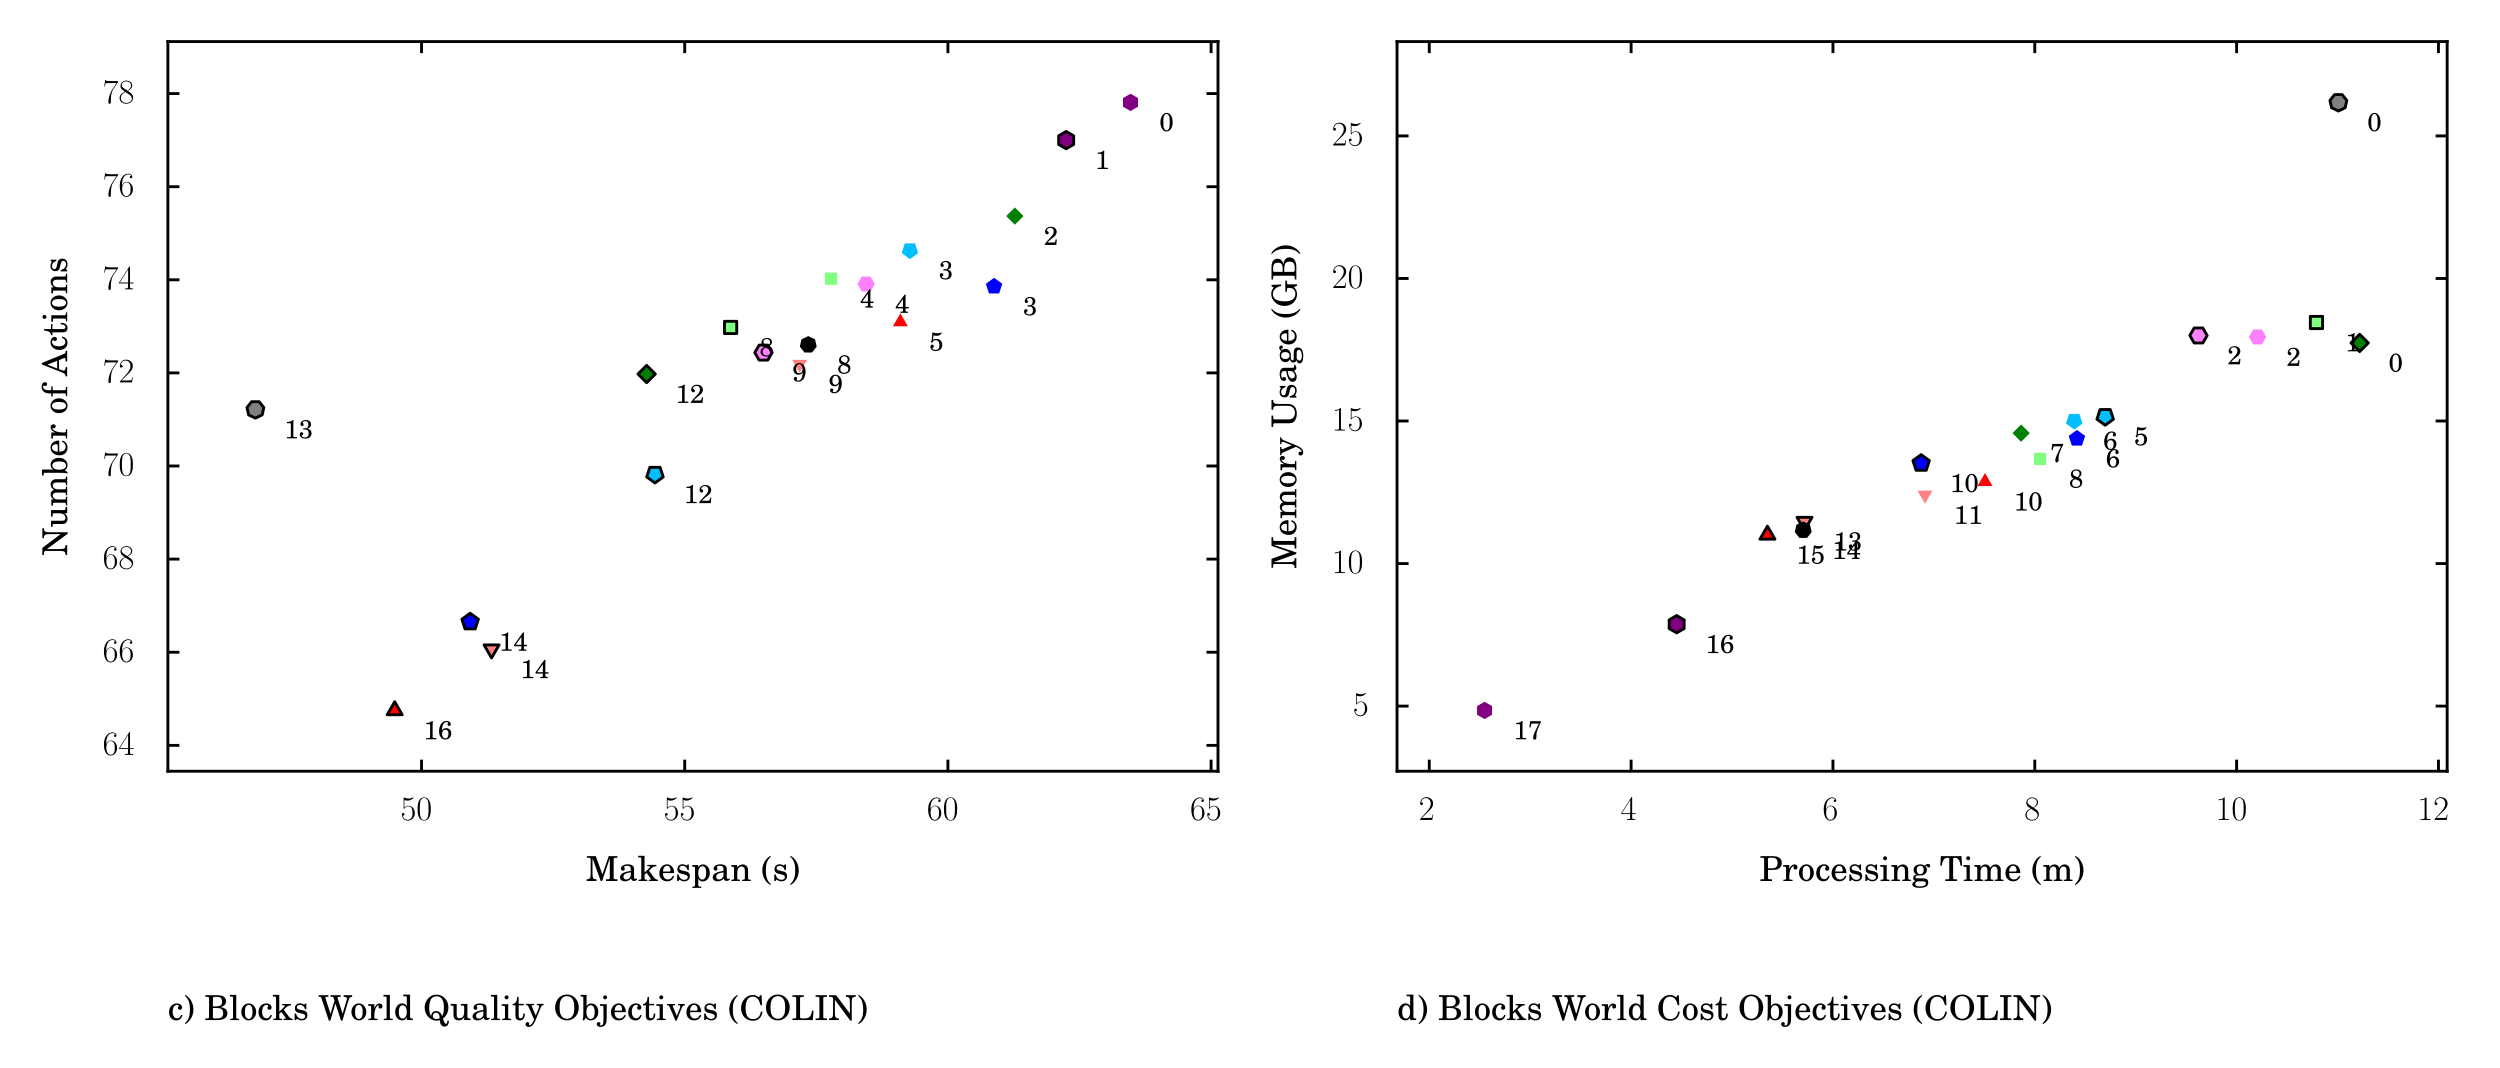 <?xml version="1.0" encoding="utf-8" standalone="no"?>
<!DOCTYPE svg PUBLIC "-//W3C//DTD SVG 1.1//EN"
  "http://www.w3.org/Graphics/SVG/1.1/DTD/svg11.dtd">
<!-- Created with matplotlib (http://matplotlib.org/) -->
<svg height="185pt" version="1.1" viewBox="0 0 433 185" width="433pt" xmlns="http://www.w3.org/2000/svg" xmlns:xlink="http://www.w3.org/1999/xlink">
 <defs>
  <style type="text/css">
*{stroke-linecap:butt;stroke-linejoin:round;stroke-miterlimit:100000;}
  </style>
 </defs>
 <g id="figure_1">
  <g id="patch_1">
   <path d="M 0 185.01 
L 433.194 185.01 
L 433.194 0 
L 0 0 
z
" style="fill:#ffffff;"/>
  </g>
  <g id="axes_1">
   <g id="patch_2">
    <path d="M 29.077 133.578 
L 210.958 133.578 
L 210.958 7.2 
L 29.077 7.2 
z
" style="fill:#ffffff;"/>
   </g>
   <g id="line2d_1">
    <defs>
     <path d="M 0 -1.5 
L -1.299 0.75 
L 1.299 0.75 
z
" id="mcdfff56176"/>
    </defs>
    <g clip-path="url(#p4fab9d9082)">
     <use style="fill:#ff0000;" x="155.946" xlink:href="#mcdfff56176" y="55.762"/>
    </g>
   </g>
   <g id="line2d_2">
    <defs>
     <path d="M 0 -1.5 
L -1.299 0.75 
L 1.299 0.75 
z
" id="m82ba53069b" style="stroke:#000000;stroke-linejoin:miter;stroke-width:0.5;"/>
    </defs>
    <g clip-path="url(#p4fab9d9082)">
     <use style="fill:#ff0000;stroke:#000000;stroke-linejoin:miter;stroke-width:0.5;" x="68.359" xlink:href="#m82ba53069b" y="123.046"/>
    </g>
   </g>
   <g id="line2d_3">
    <defs>
     <path d="M 0 -1.5 
L -1.5 -0 
L -0 1.5 
L 1.5 0 
z
" id="mc184973b76"/>
    </defs>
    <g clip-path="url(#p4fab9d9082)">
     <use style="fill:#008000;" x="175.774" xlink:href="#mc184973b76" y="37.426"/>
    </g>
   </g>
   <g id="line2d_4">
    <defs>
     <path d="M 0 -1.5 
L -1.5 -0 
L -0 1.5 
L 1.5 0 
z
" id="ma416cdb82d" style="stroke:#000000;stroke-linejoin:miter;stroke-width:0.5;"/>
    </defs>
    <g clip-path="url(#p4fab9d9082)">
     <use style="fill:#008000;stroke:#000000;stroke-linejoin:miter;stroke-width:0.5;" x="112" xlink:href="#ma416cdb82d" y="64.783"/>
    </g>
   </g>
   <g id="line2d_5">
    <defs>
     <path d="M 0 -1.5 
L -1.427 -0.464 
L -0.882 1.214 
L 0.882 1.214 
L 1.427 -0.464 
z
" id="m8eef3a5c8f"/>
    </defs>
    <g clip-path="url(#p4fab9d9082)">
     <use style="fill:#0000ff;" x="172.171" xlink:href="#m8eef3a5c8f" y="49.612"/>
    </g>
   </g>
   <g id="line2d_6">
    <defs>
     <path d="M 0 -1.5 
L -1.427 -0.464 
L -0.882 1.214 
L 0.882 1.214 
L 1.427 -0.464 
z
" id="mc194e70110" style="stroke:#000000;stroke-linejoin:miter;stroke-width:0.5;"/>
    </defs>
    <g clip-path="url(#p4fab9d9082)">
     <use style="fill:#0000ff;stroke:#000000;stroke-linejoin:miter;stroke-width:0.5;" x="81.427" xlink:href="#mc194e70110" y="107.708"/>
    </g>
   </g>
   <g id="line2d_7">
    <defs>
     <path d="M -0 1.5 
L 1.299 -0.75 
L -1.299 -0.75 
z
" id="m597b94d3b9"/>
    </defs>
    <g clip-path="url(#p4fab9d9082)">
     <use style="fill:#ff8080;" x="138.501" xlink:href="#m597b94d3b9" y="63.075"/>
    </g>
   </g>
   <g id="line2d_8">
    <defs>
     <path d="M -0 1.5 
L 1.299 -0.75 
L -1.299 -0.75 
z
" id="mf56b469e2e" style="stroke:#000000;stroke-linejoin:miter;stroke-width:0.5;"/>
    </defs>
    <g clip-path="url(#p4fab9d9082)">
     <use style="fill:#ff8080;stroke:#000000;stroke-linejoin:miter;stroke-width:0.5;" x="85.141" xlink:href="#mf56b469e2e" y="112.452"/>
    </g>
   </g>
   <g id="line2d_9">
    <defs>
     <path d="M -1.061 -1.061 
L -1.061 1.061 
L 1.061 1.061 
L 1.061 -1.061 
z
" id="mc21fc63b55"/>
    </defs>
    <g clip-path="url(#p4fab9d9082)">
     <use style="fill:#80ff80;" x="143.937" xlink:href="#mc21fc63b55" y="48.272"/>
    </g>
   </g>
   <g id="line2d_10">
    <defs>
     <path d="M -1.061 -1.061 
L -1.061 1.061 
L 1.061 1.061 
L 1.061 -1.061 
z
" id="m49dd9361a9" style="stroke:#000000;stroke-linejoin:miter;stroke-width:0.5;"/>
    </defs>
    <g clip-path="url(#p4fab9d9082)">
     <use style="fill:#80ff80;stroke:#000000;stroke-linejoin:miter;stroke-width:0.5;" x="126.542" xlink:href="#m49dd9361a9" y="56.711"/>
    </g>
   </g>
   <g id="line2d_11">
    <defs>
     <path d="M -0 1.5 
L 1.427 0.464 
L 0.882 -1.214 
L -0.882 -1.214 
L -1.427 0.464 
z
" id="mefc93ba456"/>
    </defs>
    <g clip-path="url(#p4fab9d9082)">
     <use style="fill:#00bfff;" x="157.596" xlink:href="#mefc93ba456" y="43.376"/>
    </g>
   </g>
   <g id="line2d_12">
    <defs>
     <path d="M -0 1.5 
L 1.427 0.464 
L 0.882 -1.214 
L -0.882 -1.214 
L -1.427 0.464 
z
" id="m514ccac45c" style="stroke:#000000;stroke-linejoin:miter;stroke-width:0.5;"/>
    </defs>
    <g clip-path="url(#p4fab9d9082)">
     <use style="fill:#00bfff;stroke:#000000;stroke-linejoin:miter;stroke-width:0.5;" x="113.437" xlink:href="#m514ccac45c" y="82.147"/>
    </g>
   </g>
   <g id="line2d_13">
    <defs>
     <path d="M 0 -1.5 
L -1.299 -0.75 
L -1.299 0.75 
L -0 1.5 
L 1.299 0.75 
L 1.299 -0.75 
z
" id="mda49810a40"/>
    </defs>
    <g clip-path="url(#p4fab9d9082)">
     <use style="fill:#800080;" x="195.801" xlink:href="#mda49810a40" y="17.731"/>
    </g>
   </g>
   <g id="line2d_14">
    <defs>
     <path d="M 0 -1.5 
L -1.299 -0.75 
L -1.299 0.75 
L -0 1.5 
L 1.299 0.75 
L 1.299 -0.75 
z
" id="m23abf67c67" style="stroke:#000000;stroke-linejoin:miter;stroke-width:0.5;"/>
    </defs>
    <g clip-path="url(#p4fab9d9082)">
     <use style="fill:#800080;stroke:#000000;stroke-linejoin:miter;stroke-width:0.5;" x="184.659" xlink:href="#m23abf67c67" y="24.269"/>
    </g>
   </g>
   <g id="line2d_15">
    <defs>
     <path d="M -0.75 -1.299 
L -1.5 -0 
L -0.75 1.299 
L 0.75 1.299 
L 1.5 0 
L 0.75 -1.299 
z
" id="m95b2b579db"/>
    </defs>
    <g clip-path="url(#p4fab9d9082)">
     <use style="fill:#ff80ff;" x="150.017" xlink:href="#m95b2b579db" y="49.193"/>
    </g>
   </g>
   <g id="line2d_16">
    <defs>
     <path d="M -0.75 -1.299 
L -1.5 -0 
L -0.75 1.299 
L 0.75 1.299 
L 1.5 0 
L 0.75 -1.299 
z
" id="m43ac52810e" style="stroke:#000000;stroke-linejoin:miter;stroke-width:0.5;"/>
    </defs>
    <g clip-path="url(#p4fab9d9082)">
     <use style="fill:#ff80ff;stroke:#000000;stroke-linejoin:miter;stroke-width:0.5;" x="132.229" xlink:href="#m43ac52810e" y="61.072"/>
    </g>
   </g>
   <g id="line2d_17">
    <defs>
     <path d="M 0 -1.5 
L -1.173 -0.935 
L -1.462 0.334 
L -0.651 1.351 
L 0.651 1.351 
L 1.462 0.334 
L 1.173 -0.935 
z
" id="m8e06ebc596"/>
    </defs>
    <g clip-path="url(#p4fab9d9082)">
     <use x="139.988" xlink:href="#m8e06ebc596" y="59.706"/>
    </g>
   </g>
   <g id="line2d_18">
    <defs>
     <path d="M -0 1.5 
L 1.173 0.935 
L 1.462 -0.334 
L 0.651 -1.351 
L -0.651 -1.351 
L -1.462 -0.334 
L -1.173 0.935 
z
" id="mb2bb79fcf5" style="stroke:#000000;stroke-linejoin:miter;stroke-width:0.5;"/>
    </defs>
    <g clip-path="url(#p4fab9d9082)">
     <use style="fill:#808080;stroke:#000000;stroke-linejoin:miter;stroke-width:0.5;" x="44.234" xlink:href="#mb2bb79fcf5" y="70.922"/>
    </g>
   </g>
   <g id="patch_3">
    <path d="M 29.077 7.2 
L 210.958 7.2 
" style="fill:none;stroke:#000000;stroke-linecap:square;stroke-linejoin:miter;stroke-width:0.5;"/>
   </g>
   <g id="patch_4">
    <path d="M 210.958 133.578 
L 210.958 7.2 
" style="fill:none;stroke:#000000;stroke-linecap:square;stroke-linejoin:miter;stroke-width:0.5;"/>
   </g>
   <g id="patch_5">
    <path d="M 29.077 133.578 
L 210.958 133.578 
" style="fill:none;stroke:#000000;stroke-linecap:square;stroke-linejoin:miter;stroke-width:0.5;"/>
   </g>
   <g id="patch_6">
    <path d="M 29.077 133.578 
L 29.077 7.2 
" style="fill:none;stroke:#000000;stroke-linecap:square;stroke-linejoin:miter;stroke-width:0.5;"/>
   </g>
   <g id="matplotlib.axis_1">
    <g id="xtick_1">
     <g id="line2d_19">
      <defs>
       <path d="M 0 0 
L 0 -2 
" id="m318f5d82fa" style="stroke:#000000;stroke-width:0.5;"/>
      </defs>
      <g>
       <use style="stroke:#000000;stroke-width:0.5;" x="73.01" xlink:href="#m318f5d82fa" y="133.578"/>
      </g>
     </g>
     <g id="line2d_20">
      <defs>
       <path d="M 0 0 
L 0 2 
" id="mc9026a1daf" style="stroke:#000000;stroke-width:0.5;"/>
      </defs>
      <g>
       <use style="stroke:#000000;stroke-width:0.5;" x="73.01" xlink:href="#mc9026a1daf" y="7.2"/>
      </g>
     </g>
     <g id="text_1">
      <!-- $50$ -->
      <defs>
       <path d="M 11.406 57.688 
C 12.406 57.281 16.5 56 20.703 56 
C 30 56 35.094 61.109 38 64.062 
C 38 64.953 38 65.5 37.406 65.5 
C 37.297 65.5 37.094 65.5 36.297 65.047 
C 32.797 63.406 28.703 62.078 23.703 62.078 
C 20.703 62.078 16.203 62.484 11.297 64.672 
C 10.203 65.172 10 65.172 9.906 65.172 
C 9.406 65.172 9.297 65.062 9.297 63.078 
L 9.297 34.422 
C 9.297 32.641 9.297 32.141 10.297 32.141 
C 10.797 32.141 11 32.344 11.5 33.031 
C 14.703 37.516 19.094 39.406 24.094 39.406 
C 27.594 39.406 35.094 37.219 35.094 20.141 
C 35.094 16.953 35.094 11.172 32.094 6.578 
C 29.594 2.484 25.703 0.391 21.406 0.391 
C 14.797 0.391 8.094 5 6.297 12.719 
C 6.703 12.609 7.5 12.422 7.906 12.422 
C 9.203 12.422 11.703 13.125 11.703 16.219 
C 11.703 18.906 9.797 20 7.906 20 
C 5.594 20 4.094 18.594 4.094 15.797 
C 4.094 7.094 11 -2 21.594 -2 
C 31.906 -2 41.703 6.875 41.703 19.75 
C 41.703 31.719 33.906 41 24.203 41 
C 19.094 41 14.797 39.109 11.406 35.531 
z
" id="CMR17-53"/>
       <path d="M 42 31.641 
C 42 37.75 41.906 48.125 37.703 56.109 
C 34 63.109 28.094 65.594 22.906 65.594 
C 18.094 65.594 12 63.406 8.203 56.203 
C 4.203 48.719 3.797 39.438 3.797 31.641 
C 3.797 25.953 3.906 17.281 7 9.672 
C 11.297 -0.609 19 -2 22.906 -2 
C 27.5 -2 34.5 -0.109 38.594 9.375 
C 41.594 16.281 42 24.359 42 31.641 
M 22.906 -0.406 
C 16.5 -0.406 12.703 5.078 11.297 12.688 
C 10.203 18.562 10.203 27.156 10.203 32.75 
C 10.203 40.438 10.203 46.828 11.5 52.922 
C 13.406 61.391 19 64 22.906 64 
C 27 64 32.297 61.297 34.203 53.125 
C 35.5 47.438 35.594 40.734 35.594 32.75 
C 35.594 26.25 35.594 18.266 34.406 12.375 
C 32.297 1.484 26.406 -0.406 22.906 -0.406 
" id="CMR17-48"/>
      </defs>
      <g transform="translate(69.357 142.013)scale(0.06 -0.06)">
       <use transform="scale(0.996)" xlink:href="#CMR17-53"/>
       <use transform="translate(45.69 0.0)scale(0.996)" xlink:href="#CMR17-48"/>
      </g>
     </g>
    </g>
    <g id="xtick_2">
     <g id="line2d_21">
      <g>
       <use style="stroke:#000000;stroke-width:0.5;" x="118.594" xlink:href="#m318f5d82fa" y="133.578"/>
      </g>
     </g>
     <g id="line2d_22">
      <g>
       <use style="stroke:#000000;stroke-width:0.5;" x="118.594" xlink:href="#mc9026a1daf" y="7.2"/>
      </g>
     </g>
     <g id="text_2">
      <!-- $55$ -->
      <g transform="translate(114.941 142.013)scale(0.06 -0.06)">
       <use transform="scale(0.996)" xlink:href="#CMR17-53"/>
       <use transform="translate(45.69 0.0)scale(0.996)" xlink:href="#CMR17-53"/>
      </g>
     </g>
    </g>
    <g id="xtick_3">
     <g id="line2d_23">
      <g>
       <use style="stroke:#000000;stroke-width:0.5;" x="164.178" xlink:href="#m318f5d82fa" y="133.578"/>
      </g>
     </g>
     <g id="line2d_24">
      <g>
       <use style="stroke:#000000;stroke-width:0.5;" x="164.178" xlink:href="#mc9026a1daf" y="7.2"/>
      </g>
     </g>
     <g id="text_3">
      <!-- $60$ -->
      <defs>
       <path d="M 10.594 34 
C 10.594 57.656 21.797 63 28.297 63 
C 30.406 63 35.5 62.641 37.5 59 
C 35.906 59 32.906 59 32.906 55.516 
C 32.906 52.828 35.094 51.922 36.5 51.922 
C 37.406 51.922 40.094 52.312 40.094 55.625 
C 40.094 61.781 35.094 65.297 28.203 65.297 
C 16.297 65.297 3.797 52.969 3.797 31 
C 3.797 3.953 15.094 -2 23.094 -2 
C 32.797 -2 42 6.672 42 20.047 
C 42 32.516 33.906 41.594 23.703 41.594 
C 17.594 41.594 13.094 37.609 10.594 30.625 
z
M 23.094 0.391 
C 10.797 0.391 10.797 18.75 10.797 22.438 
C 10.797 29.625 14.203 40 23.5 40 
C 25.203 40 30.094 40 33.406 33.125 
C 35.203 29.219 35.203 25.141 35.203 20.141 
C 35.203 14.75 35.203 10.781 33.094 6.781 
C 30.906 2.672 27.703 0.391 23.094 0.391 
" id="CMR17-54"/>
      </defs>
      <g transform="translate(160.525 142.013)scale(0.06 -0.06)">
       <use transform="scale(0.996)" xlink:href="#CMR17-54"/>
       <use transform="translate(45.69 0.0)scale(0.996)" xlink:href="#CMR17-48"/>
      </g>
     </g>
    </g>
    <g id="xtick_4">
     <g id="line2d_25">
      <g>
       <use style="stroke:#000000;stroke-width:0.5;" x="209.762" xlink:href="#m318f5d82fa" y="133.578"/>
      </g>
     </g>
     <g id="line2d_26">
      <g>
       <use style="stroke:#000000;stroke-width:0.5;" x="209.762" xlink:href="#mc9026a1daf" y="7.2"/>
      </g>
     </g>
     <g id="text_4">
      <!-- $65$ -->
      <g transform="translate(206.109 142.013)scale(0.06 -0.06)">
       <use transform="scale(0.996)" xlink:href="#CMR17-54"/>
       <use transform="translate(45.69 0.0)scale(0.996)" xlink:href="#CMR17-53"/>
      </g>
     </g>
    </g>
    <g id="text_5">
     <!-- Makespan (s) -->
     <defs>
      <path d="M 46.5 23 
C 46.594 37.812 38.094 48.281 25.906 48.281 
C 13.094 48.281 3.5 37.25 3.5 22.344 
C 3.5 8.438 12.594 -1 26.094 -1 
C 35.594 -1 42.406 3.688 46.5 13.188 
L 43 15.094 
C 38.906 7.391 34.703 4.391 28 4.391 
C 22.906 4.391 19.203 6.594 16.594 11 
C 14.797 14 14 17.5 14.094 23 
z
M 14.203 27.297 
C 14.203 30.344 14.594 32.5 15.594 35.25 
C 17.703 41.141 20.906 44 25.703 44 
C 31.797 44 35.797 38.781 35.797 30.922 
C 35.797 28.078 34.906 27.297 31.703 27.297 
z
" id="Century_Schoolbook_L_Roman-101"/>
      <path d="M 39 48 
L 35.5 48 
L 32.594 44.406 
C 29 47.203 25.406 48.391 20.406 48.391 
C 11.594 48.391 5.797 42.625 5.797 33.953 
C 5.797 30.078 7.094 26.781 9.297 24.812 
C 11.594 22.703 13.906 21.719 19.906 20.312 
L 25.203 19.125 
C 33.094 17.234 35.906 15.234 35.906 11.266 
C 35.906 6.578 31.797 3.297 25.906 3.297 
C 17.5 3.297 11.5 8.766 9.094 18.875 
L 5.094 18.875 
L 5.094 0 
L 8.594 0 
L 12.094 3.906 
C 16.203 0.594 20.797 -1 25.797 -1 
C 35.594 -1 42.094 5.078 42.094 14.344 
C 42.094 18.719 40.703 22.094 37.906 24.391 
C 35.5 26.484 33.5 27.281 27.406 28.562 
L 22.406 29.672 
C 16.906 30.859 16.906 30.859 15.094 31.859 
C 12.906 32.859 11.594 34.938 11.594 37.141 
C 11.594 41.109 15.406 44 20.906 44 
C 24.703 44 27.797 42.703 30.594 40.016 
C 32.797 37.812 33.906 35.828 35.5 31.234 
L 39 31.234 
z
" id="Century_Schoolbook_L_Roman-115"/>
      <path d="M 20.094 46 
L 2.797 46 
L 2.797 41.219 
L 6.406 41.219 
C 10.094 41.219 10.703 40.516 10.703 36.219 
L 10.703 -7.75 
L 10.703 -11.719 
C 10.703 -15.719 9.594 -16.406 3.203 -16.406 
L 2.797 -16.406 
L 2.797 -20 
L 28.797 -20 
L 28.797 -16.406 
L 27.703 -16.406 
C 21.203 -16.406 20.094 -15.719 20.094 -11.734 
L 20.094 -7.75 
L 20.094 6.688 
C 23.406 0.906 27.203 -1.391 33.297 -1.391 
C 44.906 -1.391 53.5 9.266 53.5 23.5 
C 53.5 37.266 44.906 48 33.906 48 
C 27.703 48 23.594 45.438 20.094 39.516 
z
M 32.094 42.609 
C 39 42.609 43 35.75 43 24.094 
C 43 11.266 38.906 4 31.797 4 
C 24.703 4 20 11.375 20 22.812 
C 20 35.141 24.5 42.609 32.094 42.609 
" id="Century_Schoolbook_L_Roman-112"/>
      <path d="M 28.703 72 
L 2.906 72 
L 2.906 67.312 
L 4.797 67.312 
C 12.906 67.312 13.797 66.812 13.797 62.594 
L 13.797 59.703 
L 13.797 21.391 
C 13.797 7.781 11.797 4.891 2.203 4.891 
L 2.203 0 
L 30.703 0 
L 30.703 4.891 
C 21.203 4.891 19.203 7.781 19.203 21.406 
L 19.203 65.625 
L 43 0 
L 47 0 
L 69.297 65.625 
L 69.297 12.453 
L 69.297 9.562 
C 69.297 5.297 68.406 4.891 60.297 4.891 
L 58.5 4.891 
L 58.5 0 
L 91.297 0 
L 91.297 4.891 
L 89.5 4.891 
C 81.406 4.891 80.5 5.297 80.5 9.562 
L 80.5 12.453 
L 80.5 59.75 
L 80.5 62.625 
C 80.5 66.812 81.406 67.312 89.5 67.312 
L 91.297 67.312 
L 91.297 72 
L 66.203 72 
L 47.906 18.844 
z
" id="Century_Schoolbook_L_Roman-77"/>
      <path d="M 19.906 24.203 
L 19.906 73 
L 1.406 73 
L 1.406 68.219 
L 6.203 68.219 
C 9.906 68.219 10.5 67.516 10.5 63.219 
L 10.5 12.281 
L 10.5 8.281 
C 10.5 4.297 9.406 3.594 3 3.594 
L 2.594 3.594 
L 2.594 0 
L 27.906 0 
L 27.906 3.594 
L 27.5 3.594 
C 21 3.594 19.906 4.297 19.906 8.297 
L 19.906 12.297 
L 19.906 18 
L 26 23.797 
L 37.906 7.109 
C 38.297 6.391 38.594 5.781 38.594 5.297 
C 38.594 4 37.5 3.594 34.203 3.594 
L 32.297 3.594 
L 32.297 0 
L 58.703 0 
L 58.703 3.594 
C 53.094 4.094 51.094 5.297 47 10.5 
L 32.797 29.891 
L 37.297 34.297 
C 43.094 40 47.406 42.203 54.203 43 
L 54.203 46.594 
L 27.906 46.594 
L 27.906 43 
L 31 43 
C 34.203 43 35.703 42.391 35.703 41.094 
C 35.703 40 35 38.797 33.406 37.188 
z
" id="Century_Schoolbook_L_Roman-107"/>
      <path d="M 20 46 
L 2.703 46 
L 2.703 41.219 
L 6.297 41.219 
C 10 41.219 10.594 40.516 10.594 36.203 
L 10.594 12.297 
L 10.594 8.297 
C 10.594 4.297 9.5 3.594 3.094 3.594 
L 2.703 3.594 
L 2.703 0 
L 28 0 
L 28 3.594 
L 27.594 3.594 
C 21.094 3.594 20 4.297 20 8.281 
L 20 12.281 
L 20 22.656 
C 20 27.547 20.703 32.031 21.797 34.328 
C 23.906 38.828 28.406 41.922 32.703 41.922 
C 35.297 41.922 38.297 40.422 39.797 38.422 
C 41.297 36.328 42 33.234 42 28.438 
L 42 12.281 
L 42 8.281 
C 42 4.297 40.906 3.594 34.406 3.594 
L 34 3.594 
L 34 0 
L 59.297 0 
L 59.297 3.594 
L 58.906 3.594 
C 52.5 3.594 51.406 4.297 51.406 8.281 
L 51.406 12.281 
L 51.406 27.953 
C 51.406 35.125 51.094 36.922 49.297 40.328 
C 46.797 45.109 41.703 48 35.797 48 
C 29.406 48 24.406 45.047 20 38.516 
z
" id="Century_Schoolbook_L_Roman-110"/>
      <path d="M 45.203 32.578 
C 45.203 38.797 44.094 41.969 41.203 44.344 
C 37.906 46.906 33 48.281 26.594 48.281 
C 15.406 48.281 7.094 43.047 7.094 35.922 
C 7.094 32.156 9.406 29.781 12.906 29.781 
C 16 29.781 18.297 31.859 18.297 34.812 
C 18.297 36.109 17.797 37.484 16.797 38.875 
C 16.203 39.547 16.094 39.844 16.094 40.156 
C 16.094 42.219 20.203 44 25 44 
C 28.094 44 31.594 43.016 33.203 41.531 
C 35.094 39.953 35.797 37.578 35.797 33.125 
L 35.797 29.281 
C 25.297 27.484 22.094 26.688 17.203 24.812 
C 8.594 21.609 4.406 16.938 4.406 10.656 
C 4.406 3.578 10.094 -1 18.906 -1 
C 25.797 -1 32 1.859 36.297 7.062 
C 37.906 1.984 40.406 0 45.094 0 
C 49.594 0 54.297 2.891 54.297 5.781 
C 54.297 6.469 53.797 6.969 53.297 6.969 
C 52.906 6.969 52.5 6.875 51.797 6.578 
C 50.203 6 49.797 5.891 49 5.891 
C 46.203 5.891 45.203 7.781 45.203 12.719 
z
M 35.797 20.469 
C 35.797 14.469 35.5 13.078 33.797 10.484 
C 31.297 6.781 26.703 4.297 22.406 4.297 
C 17.906 4.297 14.5 7.594 14.5 12.078 
C 14.5 16.266 16.594 19.266 21 21.359 
C 24.094 22.75 28 23.75 35.797 25.047 
z
" id="Century_Schoolbook_L_Roman-97"/>
      <path d="M 5.406 -12.281 
C 11.406 -8.578 14.594 -5.984 18 -1.891 
C 25.594 6.984 29.703 18.562 29.703 30.641 
C 29.703 42.016 26.094 52.703 19.406 61.484 
C 15.594 66.375 12.203 69.359 5.406 73.453 
L 5.406 69.766 
C 15.406 60.984 19.406 49.797 19.406 30.641 
C 19.406 11.375 15.406 0.203 5.406 -8.578 
z
" id="Century_Schoolbook_L_Roman-41"/>
      <path d="M 27.906 73.453 
C 21.906 69.766 18.703 67.172 15.297 63.172 
C 7.703 54.188 3.594 42.719 3.594 30.641 
C 3.594 19.266 7.203 8.578 13.906 -0.297 
C 17.703 -5.094 21.094 -8.078 27.906 -12.281 
L 27.906 -8.578 
C 17.906 0.203 13.906 11.484 13.906 30.641 
C 13.906 49.797 17.906 60.984 27.906 69.766 
z
" id="Century_Schoolbook_L_Roman-40"/>
     </defs>
     <g transform="translate(101.475 152.584)scale(0.06 -0.06)">
      <use transform="scale(0.996)" xlink:href="#Century_Schoolbook_L_Roman-77"/>
      <use transform="translate(94.047 0.0)scale(0.996)" xlink:href="#Century_Schoolbook_L_Roman-97"/>
      <use transform="translate(149.438 0.0)scale(0.996)" xlink:href="#Century_Schoolbook_L_Roman-107"/>
      <use transform="translate(208.516 0.0)scale(0.996)" xlink:href="#Century_Schoolbook_L_Roman-101"/>
      <use transform="translate(258.329 0.0)scale(0.996)" xlink:href="#Century_Schoolbook_L_Roman-115"/>
      <use transform="translate(304.455 0.0)scale(0.996)" xlink:href="#Century_Schoolbook_L_Roman-112"/>
      <use transform="translate(361.641 0.0)scale(0.996)" xlink:href="#Century_Schoolbook_L_Roman-97"/>
      <use transform="translate(417.032 0.0)scale(0.996)" xlink:href="#Century_Schoolbook_L_Roman-110"/>
      <use transform="translate(505.599 0.0)scale(0.996)" xlink:href="#Century_Schoolbook_L_Roman-40"/>
      <use transform="translate(538.774 0.0)scale(0.996)" xlink:href="#Century_Schoolbook_L_Roman-115"/>
      <use transform="translate(584.9 0.0)scale(0.996)" xlink:href="#Century_Schoolbook_L_Roman-41"/>
     </g>
    </g>
   </g>
   <g id="matplotlib.axis_2">
    <g id="ytick_1">
     <g id="line2d_27">
      <defs>
       <path d="M 0 0 
L 2 0 
" id="m8596a5663a" style="stroke:#000000;stroke-width:0.5;"/>
      </defs>
      <g>
       <use style="stroke:#000000;stroke-width:0.5;" x="29.077" xlink:href="#m8596a5663a" y="129.094"/>
      </g>
     </g>
     <g id="line2d_28">
      <defs>
       <path d="M 0 0 
L -2 0 
" id="m9ddb42a36e" style="stroke:#000000;stroke-width:0.5;"/>
      </defs>
      <g>
       <use style="stroke:#000000;stroke-width:0.5;" x="210.958" xlink:href="#m9ddb42a36e" y="129.094"/>
      </g>
     </g>
     <g id="text_6">
      <!-- $64$ -->
      <defs>
       <path d="M 33.594 64.406 
C 33.594 66.5 33.5 66.5 31.703 66.5 
L 2 19.594 
L 2 17 
L 27.797 17 
L 27.797 7.141 
C 27.797 3.5 27.594 2.5 20.594 2.5 
L 18.703 2.5 
L 18.703 0 
C 21.906 0 27.297 0 30.703 0 
C 34.094 0 39.5 0 42.703 0 
L 42.703 2.5 
L 40.797 2.5 
C 33.797 2.5 33.594 3.5 33.594 7.141 
L 33.594 17 
L 43.797 17 
L 43.797 19.594 
L 33.594 19.594 
z
M 28.094 57.859 
L 28.094 19.594 
L 4 19.594 
z
" id="CMR17-52"/>
      </defs>
      <g transform="translate(17.771 130.744)scale(0.06 -0.06)">
       <use transform="scale(0.996)" xlink:href="#CMR17-54"/>
       <use transform="translate(45.69 0.0)scale(0.996)" xlink:href="#CMR17-52"/>
      </g>
     </g>
    </g>
    <g id="ytick_2">
     <g id="line2d_29">
      <g>
       <use style="stroke:#000000;stroke-width:0.5;" x="29.077" xlink:href="#m8596a5663a" y="112.967"/>
      </g>
     </g>
     <g id="line2d_30">
      <g>
       <use style="stroke:#000000;stroke-width:0.5;" x="210.958" xlink:href="#m9ddb42a36e" y="112.967"/>
      </g>
     </g>
     <g id="text_7">
      <!-- $66$ -->
      <g transform="translate(17.771 114.617)scale(0.06 -0.06)">
       <use transform="scale(0.996)" xlink:href="#CMR17-54"/>
       <use transform="translate(45.69 0.0)scale(0.996)" xlink:href="#CMR17-54"/>
      </g>
     </g>
    </g>
    <g id="ytick_3">
     <g id="line2d_31">
      <g>
       <use style="stroke:#000000;stroke-width:0.5;" x="29.077" xlink:href="#m8596a5663a" y="96.84"/>
      </g>
     </g>
     <g id="line2d_32">
      <g>
       <use style="stroke:#000000;stroke-width:0.5;" x="210.958" xlink:href="#m9ddb42a36e" y="96.84"/>
      </g>
     </g>
     <g id="text_8">
      <!-- $68$ -->
      <defs>
       <path d="M 27.203 35.375 
C 33.5 38.547 39.906 43.328 39.906 50.984 
C 39.906 60.016 31.094 65.297 23 65.297 
C 13.906 65.297 5.906 58.734 5.906 49.688 
C 5.906 47.203 6.5 42.922 10.406 39.141 
C 11.406 38.156 15.594 35.172 18.297 33.281 
C 13.797 30.984 3.297 25.531 3.297 14.594 
C 3.297 4.359 13.094 -2 22.797 -2 
C 33.5 -2 42.5 5.656 42.5 15.781 
C 42.5 24.844 36.406 29.016 32.406 31.703 
z
M 14.094 44.094 
C 13.297 44.594 9.297 47.672 9.297 52.359 
C 9.297 58.422 15.594 63 22.797 63 
C 30.703 63 36.5 57.438 36.5 50.969 
C 36.5 41.703 26.094 36.422 25.594 36.422 
C 25.5 36.422 25.406 36.422 24.594 37.031 
z
M 32.5 23.734 
C 34 22.641 38.797 19.375 38.797 13.297 
C 38.797 5.953 31.406 0.391 23 0.391 
C 13.906 0.391 7 6.844 7 14.688 
C 7 22.547 13.094 29.094 20 32.188 
z
" id="CMR17-56"/>
      </defs>
      <g transform="translate(17.771 98.49)scale(0.06 -0.06)">
       <use transform="scale(0.996)" xlink:href="#CMR17-54"/>
       <use transform="translate(45.69 0.0)scale(0.996)" xlink:href="#CMR17-56"/>
      </g>
     </g>
    </g>
    <g id="ytick_4">
     <g id="line2d_33">
      <g>
       <use style="stroke:#000000;stroke-width:0.5;" x="29.077" xlink:href="#m8596a5663a" y="80.713"/>
      </g>
     </g>
     <g id="line2d_34">
      <g>
       <use style="stroke:#000000;stroke-width:0.5;" x="210.958" xlink:href="#m9ddb42a36e" y="80.713"/>
      </g>
     </g>
     <g id="text_9">
      <!-- $70$ -->
      <defs>
       <path d="M 45.094 61.578 
L 45.094 63.766 
L 21.594 63.766 
C 9.906 63.766 9.703 65.078 9.297 67 
L 7.5 67 
L 4.594 48.344 
L 6.406 48.344 
C 6.703 50.234 7.406 55.312 8.594 57.203 
C 9.203 58 16.594 58 18.297 58 
L 40.297 58 
L 29.203 41.578 
C 21.797 30.531 16.703 15.609 16.703 2.578 
C 16.703 1.391 16.703 -2 20.297 -2 
C 23.906 -2 23.906 1.391 23.906 2.672 
L 23.906 7.266 
C 23.906 23.562 26.703 34.312 31.297 41.188 
z
" id="CMR17-55"/>
      </defs>
      <g transform="translate(17.771 82.363)scale(0.06 -0.06)">
       <use transform="scale(0.996)" xlink:href="#CMR17-55"/>
       <use transform="translate(45.69 0.0)scale(0.996)" xlink:href="#CMR17-48"/>
      </g>
     </g>
    </g>
    <g id="ytick_5">
     <g id="line2d_35">
      <g>
       <use style="stroke:#000000;stroke-width:0.5;" x="29.077" xlink:href="#m8596a5663a" y="64.587"/>
      </g>
     </g>
     <g id="line2d_36">
      <g>
       <use style="stroke:#000000;stroke-width:0.5;" x="210.958" xlink:href="#m9ddb42a36e" y="64.587"/>
      </g>
     </g>
     <g id="text_10">
      <!-- $72$ -->
      <defs>
       <path d="M 41.703 15.453 
L 39.906 15.453 
C 38.906 8.375 38.094 7.172 37.703 6.562 
C 37.203 5.766 30 5.766 28.594 5.766 
L 9.406 5.766 
C 13 9.672 20 16.75 28.5 24.953 
C 34.594 30.734 41.703 37.531 41.703 47.422 
C 41.703 59.219 32.297 66 21.797 66 
C 10.797 66 4.094 56.312 4.094 47.344 
C 4.094 43.438 7 42.938 8.203 42.938 
C 9.203 42.938 12.203 43.547 12.203 47.031 
C 12.203 50.109 9.594 51 8.203 51 
C 7.594 51 7 50.906 6.594 50.703 
C 8.5 59.219 14.297 63.406 20.406 63.406 
C 29.094 63.406 34.797 56.516 34.797 47.422 
C 34.797 38.734 29.703 31.25 24 24.75 
L 4.094 2.281 
L 4.094 0 
L 39.297 0 
z
" id="CMR17-50"/>
      </defs>
      <g transform="translate(17.771 66.236)scale(0.06 -0.06)">
       <use transform="scale(0.996)" xlink:href="#CMR17-55"/>
       <use transform="translate(45.69 0.0)scale(0.996)" xlink:href="#CMR17-50"/>
      </g>
     </g>
    </g>
    <g id="ytick_6">
     <g id="line2d_37">
      <g>
       <use style="stroke:#000000;stroke-width:0.5;" x="29.077" xlink:href="#m8596a5663a" y="48.46"/>
      </g>
     </g>
     <g id="line2d_38">
      <g>
       <use style="stroke:#000000;stroke-width:0.5;" x="210.958" xlink:href="#m9ddb42a36e" y="48.46"/>
      </g>
     </g>
     <g id="text_11">
      <!-- $74$ -->
      <g transform="translate(17.771 50.11)scale(0.06 -0.06)">
       <use transform="scale(0.996)" xlink:href="#CMR17-55"/>
       <use transform="translate(45.69 0.0)scale(0.996)" xlink:href="#CMR17-52"/>
      </g>
     </g>
    </g>
    <g id="ytick_7">
     <g id="line2d_39">
      <g>
       <use style="stroke:#000000;stroke-width:0.5;" x="29.077" xlink:href="#m8596a5663a" y="32.333"/>
      </g>
     </g>
     <g id="line2d_40">
      <g>
       <use style="stroke:#000000;stroke-width:0.5;" x="210.958" xlink:href="#m9ddb42a36e" y="32.333"/>
      </g>
     </g>
     <g id="text_12">
      <!-- $76$ -->
      <g transform="translate(17.771 33.983)scale(0.06 -0.06)">
       <use transform="scale(0.996)" xlink:href="#CMR17-55"/>
       <use transform="translate(45.69 0.0)scale(0.996)" xlink:href="#CMR17-54"/>
      </g>
     </g>
    </g>
    <g id="ytick_8">
     <g id="line2d_41">
      <g>
       <use style="stroke:#000000;stroke-width:0.5;" x="29.077" xlink:href="#m8596a5663a" y="16.206"/>
      </g>
     </g>
     <g id="line2d_42">
      <g>
       <use style="stroke:#000000;stroke-width:0.5;" x="210.958" xlink:href="#m9ddb42a36e" y="16.206"/>
      </g>
     </g>
     <g id="text_13">
      <!-- $78$ -->
      <g transform="translate(17.771 17.856)scale(0.06 -0.06)">
       <use transform="scale(0.996)" xlink:href="#CMR17-55"/>
       <use transform="translate(45.69 0.0)scale(0.996)" xlink:href="#CMR17-56"/>
      </g>
     </g>
    </g>
    <g id="text_14">
     <!-- Number of Actions -->
     <defs>
      <path d="M 19.406 47 
L 19.406 67 
L 15.297 67 
C 14.297 53.875 9.906 47.188 1.797 46.594 
L 1.797 42.703 
L 10 42.703 
L 10 17.266 
C 10 10.281 10.203 7.781 11.203 5.484 
C 12.797 1.297 16.797 -1 22.594 -1 
C 26.5 -1 29.906 0.203 32.203 2.391 
C 35.5 5.594 37.406 10.875 37.406 16.375 
C 37.406 16.969 37.406 17.672 37.297 18.672 
L 33.094 18.672 
C 32.797 9.688 30.203 5.094 25.297 5.094 
C 23 5.094 21 6.281 20.297 7.984 
C 19.703 9.375 19.406 11.875 19.406 15.469 
L 19.406 42.703 
L 34.094 42.703 
L 34.094 47 
z
" id="Century_Schoolbook_L_Roman-116"/>
      <path d="M 41.203 0 
L 59.406 0 
L 59.406 4.703 
L 56.906 4.703 
C 51.406 4.703 50.594 5.594 50.594 11.953 
L 50.594 46.781 
L 31.797 46.781 
L 31.797 42 
L 36.906 42 
C 40.594 42 41.203 41.297 41.203 36.953 
L 41.203 24.562 
C 41.203 18.812 40.594 15.484 39.094 12.156 
C 37 7.719 33 5.094 28.094 5.094 
C 25 5.094 22.406 6.188 21.094 8.172 
C 19.797 10.047 19.594 11.047 19.594 16.5 
L 19.594 46.781 
L 2.094 46.781 
L 2.094 42 
L 5.906 42 
C 9.594 42 10.203 41.297 10.203 36.953 
L 10.203 15.219 
C 10.203 10.078 10.594 7.766 12.094 5.453 
C 14.797 1.312 19.594 -1 25.594 -1 
C 32.203 -1 36.797 1.719 41.203 8.125 
z
" id="Century_Schoolbook_L_Roman-117"/>
      <path d="M 19.797 46 
L 2.094 46 
L 2.094 41.219 
L 6.203 41.219 
C 9.906 41.219 10.5 40.516 10.5 36.203 
L 10.5 12.297 
L 10.5 8.297 
C 10.5 4.297 9.406 3.594 2.906 3.594 
L 2.5 3.594 
L 2.5 0 
L 29.203 0 
L 29.203 3.594 
L 27.297 3.594 
C 20.906 3.594 19.797 4.297 19.797 8.297 
L 19.797 12.297 
L 19.797 13.297 
C 19.797 20.812 21.203 28.406 23.703 34.109 
C 26.094 39.703 29.5 42.812 33.703 43.312 
C 32.297 41.703 31.906 40.688 31.906 38.766 
C 31.906 35.547 34.203 33.234 37.406 33.234 
C 41 33.234 43.5 35.938 43.5 40.016 
C 43.5 44.812 40.094 48 34.797 48 
C 28.5 48 23 42.922 19.797 34.141 
z
" id="Century_Schoolbook_L_Roman-114"/>
      <path d="M 20.094 46.297 
L 20.094 52.141 
C 20.094 57.266 20.406 60.656 21.203 62.719 
C 22.797 67.234 26.297 70 30.297 70 
C 32.406 70 33.703 69.391 33.703 68.25 
C 33.703 67.922 33.594 67.734 33.094 66.906 
C 32.5 65.891 32.203 64.75 32.203 63.625 
C 32.203 60.547 34.594 58.203 37.703 58.203 
C 41 58.203 43.297 60.734 43.297 64.406 
C 43.297 70.328 38.297 74 30.203 74 
C 23.297 74 18.297 71.531 14.703 66.438 
C 11.703 62.141 10.703 57.734 10.703 49.469 
L 10.703 46.297 
L 1.906 46.297 
L 1.906 42 
L 10.703 42 
L 10.703 12.234 
L 10.703 8.25 
C 10.703 4.297 9.594 3.594 3.203 3.594 
L 2.797 3.594 
L 2.797 0 
L 29.5 0 
L 29.5 3.594 
L 27.703 3.594 
C 21.203 3.594 20.094 4.297 20.094 8.25 
L 20.094 12.234 
L 20.094 42 
L 31.094 42 
L 31.094 46.297 
z
" id="Century_Schoolbook_L_Roman-102"/>
      <path d="M 18 73 
L 0.797 73 
L 0.797 68.219 
L 4.297 68.219 
C 8 68.219 8.594 67.516 8.594 63.25 
L 8.594 24.625 
C 8.594 11.312 8.094 4.844 6.797 -1 
L 10.594 -1 
L 15.5 6.75 
C 19.594 1.453 24.297 -1 30.5 -1 
C 42.797 -1 52 9.594 52 23.828 
C 52 38.078 43.594 48.078 31.594 48.078 
C 25.5 48.078 21.797 46 18 40.328 
z
M 29.797 43 
C 37.297 43 41.5 35.766 41.5 22.797 
C 41.5 10.312 37.406 3.188 30.094 3.188 
C 22.203 3.188 17.5 10.406 17.5 22.594 
C 17.5 35.766 21.797 43 29.797 43 
" id="Century_Schoolbook_L_Roman-98"/>
      <path d="M 38.703 15.125 
C 35.5 7.969 32.094 5.094 26.906 5.094 
C 18.906 5.094 13.906 12.328 13.906 23.938 
C 13.906 35.953 18.797 44 26.203 44 
C 29.203 44 31.797 42.594 31.797 41.016 
C 31.797 40.719 31.594 40.422 31.203 39.812 
C 29.594 37.938 29.203 36.938 29.203 35.266 
C 29.203 31.984 31.703 29.703 35.203 29.703 
C 38.703 29.703 41.297 32.484 41.297 36.453 
C 41.297 43.109 34.594 48.281 25.703 48.281 
C 12.703 48.281 3.406 37.656 3.406 22.844 
C 3.406 8.734 11.906 -1 24.297 -1 
C 33.203 -1 38.297 3.078 42.594 13.625 
z
" id="Century_Schoolbook_L_Roman-99"/>
      <path d="M 25.203 48.281 
C 13 48.281 3.406 37.453 3.406 23.547 
C 3.406 9.938 13 -1 25 -1 
C 37 -1 46.594 9.938 46.594 23.641 
C 46.594 37.25 37 48.281 25.203 48.281 
M 25.203 44 
C 32.203 44 36.094 36.75 36.094 23.641 
C 36.094 10.453 32.203 3.297 25 3.297 
C 17.797 3.297 13.906 10.453 13.906 23.547 
C 13.906 37.047 17.703 44 25.203 44 
" id="Century_Schoolbook_L_Roman-111"/>
      <path d="M 20.094 46 
L 2.297 46 
L 2.297 41.219 
L 6.406 41.219 
C 10.094 41.219 10.703 40.516 10.703 36.203 
L 10.703 12.297 
L 10.703 8.406 
C 10.703 4.297 9.594 3.594 3.203 3.594 
L 2.797 3.594 
L 2.797 0 
L 28 0 
L 28 3.594 
L 27.594 3.594 
C 21.203 3.594 20.094 4.297 20.094 8.391 
L 20.094 12.281 
L 20.094 26.453 
C 20.094 35.328 25 41.922 31.5 41.922 
C 34.094 41.922 36.906 40.516 38.094 38.625 
C 39.5 36.734 40.094 33.828 40.094 29.734 
L 40.094 12.281 
L 40.094 8.281 
C 40.094 4.297 39 3.594 32.5 3.594 
L 32.094 3.594 
L 32.094 0 
L 57.406 0 
L 57.406 3.594 
L 57 3.594 
C 50.594 3.594 49.5 4.297 49.5 8.281 
L 49.5 12.281 
L 49.5 25.547 
C 49.5 35.531 54 41.922 61 41.922 
C 64.297 41.922 67 40.016 68.297 36.922 
C 69.203 34.734 69.5 32.531 69.5 28.641 
L 69.5 12.281 
L 69.5 8.281 
C 69.5 4.297 68.406 3.594 61.906 3.594 
L 61.5 3.594 
L 61.5 0 
L 86.797 0 
L 86.797 3.594 
L 86.406 3.594 
C 80 3.594 78.906 4.297 78.906 8.391 
L 78.906 12.281 
L 78.906 30.641 
C 78.906 36.828 78.297 38.922 75.703 42.312 
C 72.797 46.016 68.703 48 63.906 48 
C 57.406 48 52.594 44.938 48.297 38.109 
C 46.594 44.047 41.203 48 34.5 48 
C 28.5 48 24 45.141 20.094 38.922 
z
" id="Century_Schoolbook_L_Roman-109"/>
      <path d="M 22.5 72 
L 1.906 72 
L 1.906 67.312 
L 4.406 67.312 
C 9.5 67.312 11.797 66.5 13.594 64.016 
L 13.594 21.5 
C 13.594 7.781 11.594 4.891 2 4.891 
L 2 0 
L 30.5 0 
L 30.5 4.891 
C 21 4.891 19 7.797 19 21.5 
L 19 58.641 
L 63.594 -1.688 
L 67.797 -1.688 
L 67.797 50.594 
C 67.797 64.391 69.797 67.312 79.406 67.312 
L 79.406 72 
L 50.906 72 
L 50.906 67.312 
C 60.406 67.312 62.406 64.406 62.406 50.625 
L 62.406 19.047 
z
" id="Century_Schoolbook_L_Roman-78"/>
      <path d="M 37.797 73.5 
L 33.594 73.5 
L 10.594 15.266 
C 8.594 10.078 8.203 9.375 6.703 7.781 
C 5.094 5.891 2.297 4.688 -0.406 4.688 
L -0.797 4.688 
L -0.797 0 
L 25.703 0 
L 25.703 4.688 
L 23.703 4.688 
C 18.297 4.688 15.594 6.625 15.594 10.453 
C 15.594 11.672 15.906 13.078 16.5 14.703 
L 19.797 23.609 
L 46.297 23.609 
L 51.703 10.062 
C 52.297 8.531 52.5 7.828 52.5 7.312 
C 52.5 5.703 50 4.688 46.297 4.688 
L 42.094 4.688 
L 42.094 0 
L 73.094 0 
L 73.094 4.688 
L 71.703 4.688 
C 66.703 4.688 65.594 5.484 63.297 11.078 
z
M 32.906 57.344 
L 44.203 29 
L 21.797 29 
z
" id="Century_Schoolbook_L_Roman-65"/>
      <path d="M 20.594 46 
L 1.797 46 
L 1.797 41.219 
L 6.906 41.219 
C 10.594 41.219 11.203 40.516 11.203 36.203 
L 11.203 12.297 
L 11.203 8.297 
C 11.203 4.297 10.094 3.594 3.703 3.594 
L 3 3.594 
L 3 0 
L 28.906 0 
L 28.906 3.594 
L 28.203 3.594 
C 21.703 3.594 20.594 4.281 20.594 8.219 
L 20.594 12.172 
z
M 15.906 71.578 
C 12.703 71.578 10.094 68.984 10.094 65.797 
C 10.094 62.703 12.703 60 15.797 60 
C 19.094 60 21.703 62.594 21.703 65.797 
C 21.703 68.984 19.094 71.578 15.906 71.578 
" id="Century_Schoolbook_L_Roman-105"/>
     </defs>
     <g transform="translate(11.635 96.236)rotate(-90.0)scale(0.06 -0.06)">
      <use transform="scale(0.996)" xlink:href="#Century_Schoolbook_L_Roman-78"/>
      <use transform="translate(81.195 0.0)scale(0.996)" xlink:href="#Century_Schoolbook_L_Roman-117"/>
      <use transform="translate(142.066 0.0)scale(0.996)" xlink:href="#Century_Schoolbook_L_Roman-109"/>
      <use transform="translate(230.633 0.0)scale(0.996)" xlink:href="#Century_Schoolbook_L_Roman-98"/>
      <use transform="translate(286.025 0.0)scale(0.996)" xlink:href="#Century_Schoolbook_L_Roman-101"/>
      <use transform="translate(335.838 0.0)scale(0.996)" xlink:href="#Century_Schoolbook_L_Roman-114"/>
      <use transform="translate(407.767 0.0)scale(0.996)" xlink:href="#Century_Schoolbook_L_Roman-111"/>
      <use transform="translate(457.58 0.0)scale(0.996)" xlink:href="#Century_Schoolbook_L_Roman-102"/>
      <use transform="translate(518.45 0.0)scale(0.996)" xlink:href="#Century_Schoolbook_L_Roman-65"/>
      <use transform="translate(590.38 0.0)scale(0.996)" xlink:href="#Century_Schoolbook_L_Roman-99"/>
      <use transform="translate(634.614 0.0)scale(0.996)" xlink:href="#Century_Schoolbook_L_Roman-116"/>
      <use transform="translate(673.368 0.0)scale(0.996)" xlink:href="#Century_Schoolbook_L_Roman-105"/>
      <use transform="translate(704.749 0.0)scale(0.996)" xlink:href="#Century_Schoolbook_L_Roman-111"/>
      <use transform="translate(754.562 0.0)scale(0.996)" xlink:href="#Century_Schoolbook_L_Roman-110"/>
      <use transform="translate(815.434 0.0)scale(0.996)" xlink:href="#Century_Schoolbook_L_Roman-115"/>
     </g>
    </g>
   </g>
   <g id="text_15">
    <!-- 5 -->
    <defs>
     <path d="M 16.406 59.703 
C 21.797 58.406 24.594 58 28.5 58 
C 37 58 43.203 61 46.5 66.484 
C 47.594 68.391 48 69.281 48 70.078 
C 48 70.688 47.703 70.984 47.203 70.984 
C 46.906 70.984 46.406 70.875 45.906 70.578 
C 41 68.484 38.297 67.984 32.594 67.984 
C 26.203 67.984 22.5 68.484 12 70.984 
C 11.594 62.625 10.703 51.984 9.297 39.656 
C 7.203 37.469 6.5 36.172 6.5 34.578 
C 6.5 32.594 7.797 31.203 9.703 31.203 
C 12.203 31.203 13.797 33.328 14.203 37.359 
C 17.703 39.891 21 41 25 41 
C 33.906 41 39.297 34.031 39.297 22.5 
C 39.297 15.734 37.594 9.953 34.594 6.828 
C 32.594 4.703 28.5 3.297 24.406 3.297 
C 18.406 3.297 12.203 6.422 12.203 9.562 
C 12.203 10.281 12.797 11.078 14 11.781 
C 17.094 13.703 18 15.031 18 17.75 
C 18 21.297 15.297 24.016 11.703 24.016 
C 7.703 24.016 4.5 20.281 4.5 15.547 
C 4.5 10.5 7.406 5.453 11.906 2.328 
C 15.297 0.109 19.406 -1 24.594 -1 
C 40.297 -1 50.203 8.281 50.203 23.109 
C 50.203 36.828 41.094 46 27.594 46 
C 23.406 46 20.203 45.297 14.703 43 
z
" id="Century_Schoolbook_L_Roman-53"/>
    </defs>
    <g transform="translate(160.946 60.762)scale(0.045 -0.045)">
     <use transform="scale(0.996)" xlink:href="#Century_Schoolbook_L_Roman-53"/>
    </g>
   </g>
   <g id="text_16">
    <!-- 16 -->
    <defs>
     <path d="M 32.203 70.5 
C 28.797 66.234 19.594 63 10.406 63 
L 10.406 58.594 
L 19.203 58.594 
C 25 58.594 25.406 58.203 25.406 52.312 
L 25.406 12.281 
L 25.406 9.375 
C 25.406 5.188 24.5 4.688 16.5 4.688 
L 10 4.688 
L 10 0 
L 49.594 0 
L 49.594 4.688 
L 44.094 4.688 
C 38.797 4.688 36.594 5.094 35.797 6.094 
C 35.094 6.781 35.094 6.781 35.094 12.312 
L 35.094 53.672 
C 35.094 58.578 35.297 63.375 35.797 70.5 
z
" id="Century_Schoolbook_L_Roman-49"/>
     <path d="M 15.297 34.109 
C 16.297 46.656 16.797 50.047 19 55.266 
C 21.906 62.516 27.203 66.703 33.5 66.703 
C 37 66.703 39.094 65.578 39.094 63.734 
C 39.094 63.312 39 63.016 38.594 62.297 
C 37.594 60.359 37.094 58.938 37.094 57.5 
C 37.094 54.031 39.703 51.469 43.203 51.469 
C 47 51.469 49.797 54.531 49.797 58.797 
C 49.797 65.812 42.797 71 33.406 71 
C 25.203 71 17.5 67.094 12.703 60.391 
C 7.297 52.672 4.203 42.266 4.203 31.344 
C 4.203 11.828 13.797 -1 28.594 -1 
C 35.094 -1 40.5 1.188 44.703 5.547 
C 49 9.906 51.594 16.438 51.594 22.688 
C 51.594 34.375 43.094 43.094 31.797 43.094 
C 25 43.094 20 40.391 15.297 34.109 
M 29.094 37 
C 36.297 37 40.703 31.375 40.703 21.969 
C 40.703 10.609 36.094 3.297 28.797 3.297 
C 24.297 3.297 20.797 5.766 18.406 10.516 
C 16.797 13.578 16 16.938 16 20.594 
C 16 30.781 21 37 29.094 37 
" id="Century_Schoolbook_L_Roman-54"/>
    </defs>
    <g transform="translate(73.359 128.046)scale(0.045 -0.045)">
     <use transform="scale(0.996)" xlink:href="#Century_Schoolbook_L_Roman-49"/>
     <use transform="translate(55.392 0.0)scale(0.996)" xlink:href="#Century_Schoolbook_L_Roman-54"/>
    </g>
   </g>
   <g id="text_17">
    <!-- 2 -->
    <defs>
     <path d="M 50.5 21.562 
L 46.094 21.562 
L 45.094 16.469 
C 43.797 10.078 43 9.375 36.797 9.375 
L 14.406 9.375 
C 21.297 16.562 23.594 18.656 30 23.656 
C 39.094 30.656 43 34.156 45.297 37.141 
C 48.5 41.531 50.094 46.031 50.094 50.812 
C 50.094 62.109 40.594 70.297 27.594 70.297 
C 14.906 70.297 5.094 62.109 5.094 51.516 
C 5.094 45.234 8.297 40.938 13.094 40.938 
C 16.797 40.938 19.297 43.438 19.297 47.031 
C 19.297 49.531 17.906 51.828 15.703 52.734 
C 12 54.328 11.797 54.422 11.797 55.719 
C 11.797 57.219 12.797 59.516 14.203 61.219 
C 16.703 64.203 20.906 66 25.594 66 
C 33.797 66 38.797 60.906 38.797 52.531 
C 38.797 45.125 35.297 38.438 27 29.656 
L 21.094 23.469 
C 17.594 19.781 15 16.969 13.297 15.078 
C 9.703 10.875 7.906 8.578 3.5 2.797 
L 3.5 0 
L 48.594 0 
z
" id="Century_Schoolbook_L_Roman-50"/>
    </defs>
    <g transform="translate(180.774 42.426)scale(0.045 -0.045)">
     <use transform="scale(0.996)" xlink:href="#Century_Schoolbook_L_Roman-50"/>
    </g>
   </g>
   <g id="text_18">
    <!-- 12 -->
    <g transform="translate(117 69.783)scale(0.045 -0.045)">
     <use transform="scale(0.996)" xlink:href="#Century_Schoolbook_L_Roman-49"/>
     <use transform="translate(55.392 0.0)scale(0.996)" xlink:href="#Century_Schoolbook_L_Roman-50"/>
    </g>
   </g>
   <g id="text_19">
    <!-- 3 -->
    <defs>
     <path d="M 34.594 37.359 
C 36 37.859 36.203 37.859 36.906 38.156 
C 43.906 41.062 47.906 46.672 47.906 53.766 
C 47.906 64.188 39.906 71 27.5 71 
C 15.797 71 6.906 63.969 6.906 54.719 
C 6.906 50.547 9.703 47.594 13.5 47.594 
C 17 47.594 19.406 50.047 19.406 53.719 
C 19.406 55.875 18.594 57.297 16.297 58.938 
C 15.297 59.641 15 60.156 15 60.781 
C 15 63.641 20.906 66.703 26.5 66.703 
C 33.703 66.703 37.5 62.125 37.5 53.469 
C 37.5 43.984 33.703 39 26.5 39 
C 25.594 39 24 39 22.5 39 
C 21.703 39 20.906 39 20.297 39 
C 18.203 39 17.094 38.125 17.094 36.406 
C 17.094 34.781 18.203 34.016 20.203 34.016 
C 20.5 34.016 21.297 34.016 22.594 34.016 
C 26.406 34.016 26.5 34.016 27.297 34.016 
C 34.703 34.016 38.703 28.828 38.703 19.141 
C 38.703 9.062 33.594 3.297 24.703 3.297 
C 18.406 3.297 11.594 6.641 11.594 9.688 
C 11.594 10.594 11.797 10.766 13.797 11.875 
C 16.594 13.531 17.703 15.219 17.703 17.656 
C 17.703 21.203 15 23.875 11.297 23.875 
C 7.094 23.875 4.203 20.328 4.203 15.188 
C 4.203 5.609 13.094 -1 25.906 -1 
C 40.297 -1 49.797 7.016 49.797 19.328 
C 49.797 28.734 44.906 34.438 34.594 37.359 
" id="Century_Schoolbook_L_Roman-51"/>
    </defs>
    <g transform="translate(177.171 54.612)scale(0.045 -0.045)">
     <use transform="scale(0.996)" xlink:href="#Century_Schoolbook_L_Roman-51"/>
    </g>
   </g>
   <g id="text_20">
    <!-- 14 -->
    <defs>
     <path d="M 36.797 70.5 
L 2.797 23 
L 2.797 17.406 
L 30.906 17.406 
L 30.906 12.25 
L 30.906 9.359 
C 30.906 5.188 30 4.688 21.906 4.688 
L 20.797 4.688 
L 20.797 0 
L 50 0 
L 50 4.688 
L 49.594 4.688 
C 41.5 4.688 40.594 5.188 40.594 9.359 
L 40.594 12.25 
L 40.594 17.406 
L 52.703 17.406 
L 52.703 23 
L 40.594 23 
L 40.594 50.406 
C 40.594 62.969 40.594 62.969 41.094 70.5 
z
M 30.906 23 
L 8.906 23 
L 30.906 53.422 
z
" id="Century_Schoolbook_L_Roman-52"/>
    </defs>
    <g transform="translate(86.427 112.708)scale(0.045 -0.045)">
     <use transform="scale(0.996)" xlink:href="#Century_Schoolbook_L_Roman-49"/>
     <use transform="translate(55.392 0.0)scale(0.996)" xlink:href="#Century_Schoolbook_L_Roman-52"/>
    </g>
   </g>
   <g id="text_21">
    <!-- 9 -->
    <defs>
     <path d="M 40.406 35.094 
C 39.094 23.031 38.594 20.047 36.797 14.953 
C 34.203 7.594 28.703 3.297 22 3.297 
C 18.703 3.297 16.406 4.297 16.406 5.781 
C 16.406 6.172 16.594 6.672 17 7.469 
C 18.203 9.875 18.406 10.484 18.406 11.875 
C 18.406 15.156 15.797 17.75 12.5 17.75 
C 8.703 17.75 5.703 14.562 5.703 10.562 
C 5.703 4 12.703 -1 21.906 -1 
C 31 -1 38.797 3.109 43.703 10.516 
C 48.594 17.922 51.297 27.641 51.297 37.953 
C 51.297 58.078 41.703 71 26.797 71 
C 14 71 3.906 60.359 3.906 46.797 
C 3.906 34.844 12.297 26.016 23.703 26.016 
C 30.797 26.016 35 28.312 40.406 35.094 
M 27.203 66.703 
C 34.594 66.703 39.5 59.25 39.5 48 
C 39.5 43.875 38.703 40.156 37.203 37.844 
C 34.906 34.219 31 32 26.703 32 
C 19.094 32 14.797 37.938 14.797 48.594 
C 14.797 53.422 15.906 58.156 17.797 61.172 
C 20.094 65.094 22.797 66.703 27.203 66.703 
" id="Century_Schoolbook_L_Roman-57"/>
    </defs>
    <g transform="translate(143.501 68.075)scale(0.045 -0.045)">
     <use transform="scale(0.996)" xlink:href="#Century_Schoolbook_L_Roman-57"/>
    </g>
   </g>
   <g id="text_22">
    <!-- 14 -->
    <g transform="translate(90.141 117.452)scale(0.045 -0.045)">
     <use transform="scale(0.996)" xlink:href="#Century_Schoolbook_L_Roman-49"/>
     <use transform="translate(55.392 0.0)scale(0.996)" xlink:href="#Century_Schoolbook_L_Roman-52"/>
    </g>
   </g>
   <g id="text_23">
    <!-- 4 -->
    <g transform="translate(148.937 53.272)scale(0.045 -0.045)">
     <use transform="scale(0.996)" xlink:href="#Century_Schoolbook_L_Roman-52"/>
    </g>
   </g>
   <g id="text_24">
    <!-- 8 -->
    <defs>
     <path d="M 37.406 39.547 
C 44.906 43.656 48.406 48.562 48.406 55.078 
C 48.406 64.297 40 71 28.5 71 
C 16.297 71 7.406 62.875 7.406 51.875 
C 7.406 47.562 9 43.078 11.797 39.969 
C 13.5 37.969 15.094 36.859 18.703 34.953 
C 14.297 33.266 12.406 32.25 10.203 30.453 
C 6.297 27.234 4.094 22.438 4.094 17.328 
C 4.094 11.922 6.797 6.516 11 3.312 
C 14.906 0.5 20.297 -1 26.703 -1 
C 34.094 -1 40.297 1 44.406 4.703 
C 48.703 8.422 51.297 14.516 51.297 20.641 
C 51.297 26.344 49.094 31.453 45 35.062 
C 43 36.75 41.203 37.859 37.406 39.547 
M 26.703 43.469 
C 18.594 46.469 15.094 50.281 15.094 56.094 
C 15.094 62.391 20.297 66.703 28.203 66.703 
C 35.906 66.703 41 61.797 41 54.484 
C 41 49.281 39 45.875 33.297 41.062 
z
M 32.5 29.641 
C 40.094 26.938 43.297 23.031 43.297 16.422 
C 43.297 8.406 37 3.297 27.203 3.297 
C 17.906 3.297 12.406 8.5 12.406 17.312 
C 12.406 24.828 15.5 29.344 23.297 32.953 
z
" id="Century_Schoolbook_L_Roman-56"/>
    </defs>
    <g transform="translate(131.542 61.711)scale(0.045 -0.045)">
     <use transform="scale(0.996)" xlink:href="#Century_Schoolbook_L_Roman-56"/>
    </g>
   </g>
   <g id="text_25">
    <!-- 3 -->
    <g transform="translate(162.596 48.376)scale(0.045 -0.045)">
     <use transform="scale(0.996)" xlink:href="#Century_Schoolbook_L_Roman-51"/>
    </g>
   </g>
   <g id="text_26">
    <!-- 12 -->
    <g transform="translate(118.437 87.147)scale(0.045 -0.045)">
     <use transform="scale(0.996)" xlink:href="#Century_Schoolbook_L_Roman-49"/>
     <use transform="translate(55.392 0.0)scale(0.996)" xlink:href="#Century_Schoolbook_L_Roman-50"/>
    </g>
   </g>
   <g id="text_27">
    <!-- 0 -->
    <defs>
     <path d="M 28.406 71 
C 14.406 71 4.203 55.688 4.203 34.75 
C 4.203 14.125 14.094 -1 27.594 -1 
C 41.594 -1 51.406 13.625 51.406 34.438 
C 51.406 45.062 49.203 53.875 45 60.781 
C 41.094 67.094 34.703 71 28.406 71 
M 27.703 66.703 
C 31 66.703 34.203 64.5 36.594 60.5 
C 39.297 55.875 40.203 49.969 40.203 36.25 
C 40.203 22.219 39.5 15.625 37.5 11.203 
C 35.203 6.297 31.594 3.297 27.797 3.297 
C 24.5 3.297 21.297 5.5 18.906 9.5 
C 16.094 14.219 15.297 20.531 15.297 36.859 
C 15.297 48.484 16 54.375 18 58.688 
C 20.297 63.797 23.906 66.703 27.703 66.703 
" id="Century_Schoolbook_L_Roman-48"/>
    </defs>
    <g transform="translate(200.801 22.731)scale(0.045 -0.045)">
     <use transform="scale(0.996)" xlink:href="#Century_Schoolbook_L_Roman-48"/>
    </g>
   </g>
   <g id="text_28">
    <!-- 1 -->
    <g transform="translate(189.659 29.269)scale(0.045 -0.045)">
     <use transform="scale(0.996)" xlink:href="#Century_Schoolbook_L_Roman-49"/>
    </g>
   </g>
   <g id="text_29">
    <!-- 4 -->
    <g transform="translate(155.017 54.193)scale(0.045 -0.045)">
     <use transform="scale(0.996)" xlink:href="#Century_Schoolbook_L_Roman-52"/>
    </g>
   </g>
   <g id="text_30">
    <!-- 9 -->
    <g transform="translate(137.229 66.072)scale(0.045 -0.045)">
     <use transform="scale(0.996)" xlink:href="#Century_Schoolbook_L_Roman-57"/>
    </g>
   </g>
   <g id="text_31">
    <!-- 8 -->
    <g transform="translate(144.988 64.706)scale(0.045 -0.045)">
     <use transform="scale(0.996)" xlink:href="#Century_Schoolbook_L_Roman-56"/>
    </g>
   </g>
   <g id="text_32">
    <!-- 13 -->
    <g transform="translate(49.234 75.922)scale(0.045 -0.045)">
     <use transform="scale(0.996)" xlink:href="#Century_Schoolbook_L_Roman-49"/>
     <use transform="translate(55.392 0.0)scale(0.996)" xlink:href="#Century_Schoolbook_L_Roman-51"/>
    </g>
   </g>
   <g id="text_33">
    <!-- c) Blocks World Quality Objectives (COLIN) -->
    <defs>
     <path d="M 26 59.734 
L 26 62.609 
C 26 66.812 26.906 67.312 34.906 67.312 
L 36.906 67.312 
L 36.906 72 
L 3.797 72 
L 3.797 67.312 
L 5.797 67.312 
C 13.906 67.312 14.797 66.812 14.797 62.609 
L 14.797 59.734 
L 14.797 12.281 
L 14.797 9.375 
C 14.797 5.188 13.906 4.688 5.797 4.688 
L 3.797 4.688 
L 3.797 0 
L 36.906 0 
L 36.906 4.688 
L 34.906 4.688 
C 26.906 4.688 26 5.188 26 9.375 
L 26 12.281 
z
" id="Century_Schoolbook_L_Roman-73"/>
     <path d="M 38 0 
L 55.406 0 
L 55.406 4.703 
L 53.594 4.703 
C 48.203 4.703 47.406 5.703 47.406 11.969 
L 47.406 73.781 
L 27.797 73.781 
L 27.797 69 
L 33.703 69 
C 37.297 69 38 68.281 38 63.922 
L 38 41 
C 34.297 46.094 30 48.391 24.203 48.391 
C 12.906 48.391 4.297 37.547 4.297 23.203 
C 4.297 9.062 12.594 -1 24.203 -1 
C 30.5 -1 34.797 1.672 38 7.594 
z
M 26.203 43 
C 30.297 43 34.203 40.031 36 35.438 
C 37.203 32.453 37.906 28.281 37.906 23.516 
C 37.906 11.969 33.297 4.391 26.094 4.391 
C 19.094 4.391 14.797 10.969 14.797 22.016 
C 14.797 27.891 15.406 32.359 16.703 35.734 
C 18.406 40.125 22.094 43 26.203 43 
" id="Century_Schoolbook_L_Roman-100"/>
     <path d="M 64.594 27.328 
L 60.203 27.328 
C 59.203 20.547 56.797 13.766 54.203 10.484 
C 51.094 6.594 45.297 4.688 36.906 4.688 
L 32.703 4.688 
C 29.703 4.688 27.203 5.297 26.297 6.188 
C 25.594 6.781 25.5 7.391 25.5 9.484 
L 25.5 59.734 
L 25.5 62.609 
C 25.5 66.812 26.406 67.312 34.5 67.312 
L 36.297 67.312 
L 36.297 72 
L 3.5 72 
L 3.5 67.312 
L 5.297 67.312 
C 13.406 67.312 14.297 66.812 14.297 62.609 
L 14.297 59.734 
L 14.297 12.281 
L 14.297 9.375 
C 14.297 5.188 13.406 4.688 5.297 4.688 
L 3.5 4.688 
L 3.5 0 
L 62.5 0 
z
" id="Century_Schoolbook_L_Roman-76"/>
     <path d="M 20.703 46 
L 1.203 46 
L 1.203 41.219 
L 7 41.219 
C 10.703 41.219 11.297 40.516 11.297 36.219 
L 11.297 2.438 
C 11.297 -5.641 10.797 -9.422 9.406 -12.312 
C 8.406 -14.312 6 -15.812 3.906 -15.812 
C 2.5 -15.812 1.406 -15.219 1.406 -14.516 
C 1.406 -14.109 1.5 -13.922 1.906 -12.938 
C 2.406 -11.844 2.594 -11.234 2.594 -10.531 
C 2.594 -8.047 0.203 -5.844 -2.594 -5.844 
C -5.797 -5.844 -8.203 -8.438 -8.203 -11.844 
C -8.203 -16.703 -3.703 -20 3 -20 
C 8.594 -20 13.703 -17.547 16.594 -13.578 
C 19.703 -9.234 20.703 -4.188 20.703 6.969 
z
M 16 71.578 
C 12.797 71.578 10.203 68.984 10.203 65.797 
C 10.203 62.703 12.797 60 15.906 60 
C 19.203 60 21.797 62.594 21.797 65.797 
C 21.797 68.984 19.203 71.578 16 71.578 
" id="Century_Schoolbook_L_Roman-106"/>
     <path d="M 34.906 18.094 
L 20.5 62.812 
C 20.203 63.719 20 64.812 20 65.312 
C 20 66.812 21.094 67.312 24.297 67.312 
L 28.797 67.312 
L 28.797 72 
L 0.594 72 
L 0.594 67.312 
L 2.5 67.312 
C 6.703 67.312 7.297 66.906 8.5 63.406 
L 30.094 -1.688 
L 34.406 -1.688 
L 49.203 48.016 
L 65.406 -1.688 
L 69.5 -1.688 
L 87.094 57.016 
C 88.203 60.906 88.703 62.094 89.797 63.719 
C 91.406 66.109 93.906 67.312 97.203 67.312 
L 97.594 67.312 
L 97.594 72 
L 73.094 72 
L 73.094 67.312 
L 73.906 67.312 
C 79.703 67.312 82.5 65.609 82.5 62.094 
C 82.5 61.109 82.297 59.703 81.906 58.609 
L 69.906 18.016 
L 56.094 61.812 
C 55.5 63.719 55.406 63.906 55.406 64.609 
C 55.406 65.547 56 66.484 56.906 66.906 
C 58 67.312 58.703 67.312 62.594 67.312 
L 64.203 67.312 
L 64.203 72 
L 35.297 72 
L 35.297 67.312 
L 37.594 67.312 
C 41.703 67.312 43.094 66.609 43.906 64.219 
L 46.5 56.406 
z
" id="Century_Schoolbook_L_Roman-87"/>
     <path d="M 20.406 73 
L 1.906 73 
L 1.906 68.219 
L 6.797 68.219 
C 10.406 68.219 11 67.516 11 63.219 
L 11 12.281 
L 11 8.281 
C 11 4.297 9.906 3.594 3.5 3.594 
L 2.797 3.594 
L 2.797 0 
L 28.703 0 
L 28.703 3.594 
L 28 3.594 
C 21.5 3.594 20.406 4.297 20.406 8.25 
L 20.406 12.219 
z
" id="Century_Schoolbook_L_Roman-108"/>
     <path d="M 39.297 74 
C 30.406 74 22.797 71.203 16.703 65.609 
C 9 58.547 4.5 47.766 4.5 36.406 
C 4.5 15.156 19.406 -1 38.906 -1 
C 58.5 -1 73.297 15.156 73.297 36.5 
C 73.297 57.641 58.5 74 39.297 74 
M 39.203 69.297 
C 45.906 69.297 51.5 66.203 55.094 60.734 
C 58.797 54.844 60.094 48.656 60.094 36.5 
C 60.094 24.344 58.797 18.25 55.094 12.266 
C 51.5 6.688 46 3.688 38.906 3.688 
C 31.797 3.688 26.297 6.688 22.703 12.266 
C 18.906 18.344 17.703 24.344 17.703 36.703 
C 17.703 48.656 19 54.75 22.703 60.734 
C 26.406 66.516 31.703 69.297 39.203 69.297 
" id="Century_Schoolbook_L_Roman-79"/>
     <path d="M 70.297 -2.188 
C 69.797 -8.547 68.797 -10.922 66.297 -10.922 
C 63.406 -10.922 61 -6.75 57.594 4.078 
C 68 12.703 73.406 23.938 73.406 36.781 
C 73.406 57.344 58.094 73.703 38.797 73.703 
C 30.594 73.703 23.594 71.094 17.5 65.578 
C 9.297 58.266 4.5 47.344 4.5 35.906 
C 4.5 14.969 20 -1.688 39.5 -1.688 
C 42.906 -1.688 45.094 -1.281 48.406 -0.188 
C 48.797 -12.141 53.797 -19 62 -19 
C 70 -19 74.906 -12.625 74.797 -2.188 
z
M 55 11.422 
C 52.406 20.812 46.297 26 37.906 26 
C 29.5 26 23.5 20.453 23.5 12.547 
C 23.5 12.25 23.5 11.562 23.594 10.766 
C 19.594 16.109 17.703 24.156 17.703 35.812 
C 17.703 45.656 19.406 54.031 22.797 60.156 
C 25.906 65.781 31.703 69 39 69 
C 46.594 69 53 65.266 56.094 58.984 
C 59 53.312 60.203 46.234 60.203 35.922 
C 60.203 24.094 58.797 17.609 55 11.422 
M 48 5.172 
C 44.906 3.594 42.5 3 38.594 3 
C 32 3 28.094 6.156 28.094 11.562 
C 28.094 17.375 31.906 21.297 37.406 21.297 
C 44.203 21.297 48 15.797 48 6.156 
z
" id="Century_Schoolbook_L_Roman-81"/>
     <path d="M 29.5 12.156 
L 18.094 38.609 
C 17.797 39.203 17.594 40.094 17.594 40.703 
C 17.594 42.391 18.906 43 23 43 
L 24.406 43 
L 24.406 46.594 
L 0.797 46.594 
L 0.797 43 
L 1.594 43 
C 5.406 43 6.797 42.094 8.203 38.703 
L 25.406 -1.5 
L 28.906 -1.5 
L 43.094 33.594 
C 45.797 40.203 48.594 43 52.406 43 
L 52.797 43 
L 52.797 46.594 
L 32.797 46.594 
L 32.797 43 
L 34.203 43 
C 37.703 43 39.594 41.797 39.594 39.5 
C 39.594 38.406 39.203 36.812 38.703 35.312 
z
" id="Century_Schoolbook_L_Roman-118"/>
     <path d="M 30 13.156 
L 19 38.812 
C 18.594 39.703 18.406 40.406 18.406 40.906 
C 18.406 42.703 19.594 43.406 23 43.406 
L 25.094 43.406 
L 25.094 47 
L 1.297 47 
L 1.297 43.406 
L 2.406 43.406 
C 5.594 43.406 7.406 42 9.203 38.016 
L 25.5 1.234 
L 23.797 -2.266 
C 20.203 -9.828 15.5 -15.109 12.297 -15.109 
C 11.406 -15.109 10.703 -14.703 10.703 -14.109 
C 10.703 -13.906 10.797 -13.609 10.906 -13.203 
C 11.203 -12.312 11.406 -11.422 11.406 -10.625 
C 11.406 -8.031 9.203 -6.141 6.297 -6.141 
C 2.797 -6.141 0.297 -8.734 0.297 -12.328 
C 0.297 -16.703 4.203 -20 9.406 -20 
C 14.703 -20 19.203 -17.406 23.203 -12.031 
C 26.297 -7.844 28.297 -3.844 32.703 7.219 
L 44.094 35.328 
C 46.594 41.406 48.703 43.406 52.5 43.406 
L 53.094 43.406 
L 53.094 47 
L 33.094 47 
L 33.094 43.406 
L 34.703 43.406 
C 38.5 43.406 40.094 42.297 40.094 39.703 
C 40.094 38.703 39.797 37.406 39.094 35.719 
z
" id="Century_Schoolbook_L_Roman-121"/>
     <path d="M 3 72 
L 3 67.312 
L 4.797 67.312 
C 12.906 67.312 13.797 66.812 13.797 62.609 
L 13.797 59.734 
L 13.797 12.281 
L 13.797 9.375 
C 13.797 5.188 12.906 4.688 4.797 4.688 
L 3 4.688 
L 3 0 
L 39.297 0 
C 56.594 0 67 7.406 67 19.594 
C 67 29.484 60.594 35.297 47 37.688 
C 51.797 38.688 54 39.578 56.5 41.469 
C 60.703 44.547 63.203 49.422 63.203 54.5 
C 63.203 60.859 59.203 67.125 53.406 69.609 
C 49.797 71.203 44.797 72 38.906 72 
z
M 25 39.688 
L 25 62.328 
C 25 66.203 26.406 67.312 31.594 67.312 
L 35.594 67.312 
C 40.203 67.312 44 66.609 46.094 65.219 
C 49.703 63.031 51.594 58.75 51.594 53.203 
C 51.594 43.469 46.703 39.688 33.906 39.688 
z
M 25 35 
L 33.797 35 
C 40.203 35 44.5 34.391 47.5 33.094 
C 52.203 30.891 54.703 26.5 54.703 19.891 
C 54.703 13.594 52.5 8.891 48.594 6.984 
C 45.5 5.391 41.297 4.688 35 4.688 
L 30.797 4.688 
C 25.703 4.688 25 5.484 25 11 
z
" id="Century_Schoolbook_L_Roman-66"/>
     <path d="M 63.906 72 
L 60.094 72 
L 56.094 66.016 
C 49 71.203 45.094 72.703 38.406 72.703 
C 28.703 72.703 20.703 68.812 13.906 60.781 
C 7.5 53.234 4.5 44.891 4.5 34.656 
C 4.5 13.297 18.594 -2 38.297 -2 
C 54.297 -2 64.5 7.344 66.797 24.016 
L 62.094 24.812 
C 61.094 19.547 59.906 15.984 58.094 13.016 
C 54 6.172 47.594 2.688 39.5 2.688 
C 24.703 2.688 17.703 12.906 17.703 34.266 
C 17.703 45.469 19.203 53.016 22.594 58.969 
C 25.703 64.531 31.906 68 38.297 68 
C 45.297 68 51.5 64.328 55.297 57.969 
C 57.203 54.688 58.703 50.812 61 43.172 
L 65.406 43.172 
z
" id="Century_Schoolbook_L_Roman-67"/>
    </defs>
    <g transform="translate(29.077 176.675)scale(0.06 -0.06)">
     <use transform="scale(0.996)" xlink:href="#Century_Schoolbook_L_Roman-99"/>
     <use transform="translate(44.234 0.0)scale(0.996)" xlink:href="#Century_Schoolbook_L_Roman-41"/>
     <use transform="translate(105.104 0.0)scale(0.996)" xlink:href="#Century_Schoolbook_L_Roman-66"/>
     <use transform="translate(177.034 0.0)scale(0.996)" xlink:href="#Century_Schoolbook_L_Roman-108"/>
     <use transform="translate(208.415 0.0)scale(0.996)" xlink:href="#Century_Schoolbook_L_Roman-111"/>
     <use transform="translate(258.228 0.0)scale(0.996)" xlink:href="#Century_Schoolbook_L_Roman-99"/>
     <use transform="translate(301.765 0.0)scale(0.996)" xlink:href="#Century_Schoolbook_L_Roman-107"/>
     <use transform="translate(360.843 0.0)scale(0.996)" xlink:href="#Century_Schoolbook_L_Roman-115"/>
     <use transform="translate(434.664 0.0)scale(0.996)" xlink:href="#Century_Schoolbook_L_Roman-87"/>
     <use transform="translate(526.419 0.0)scale(0.996)" xlink:href="#Century_Schoolbook_L_Roman-111"/>
     <use transform="translate(576.232 0.0)scale(0.996)" xlink:href="#Century_Schoolbook_L_Roman-114"/>
     <use transform="translate(620.466 0.0)scale(0.996)" xlink:href="#Century_Schoolbook_L_Roman-108"/>
     <use transform="translate(651.847 0.0)scale(0.996)" xlink:href="#Century_Schoolbook_L_Roman-100"/>
     <use transform="translate(736.728 0.0)scale(0.996)" xlink:href="#Century_Schoolbook_L_Roman-81"/>
     <use transform="translate(814.236 0.0)scale(0.996)" xlink:href="#Century_Schoolbook_L_Roman-117"/>
     <use transform="translate(875.108 0.0)scale(0.996)" xlink:href="#Century_Schoolbook_L_Roman-97"/>
     <use transform="translate(930.5 0.0)scale(0.996)" xlink:href="#Century_Schoolbook_L_Roman-108"/>
     <use transform="translate(961.881 0.0)scale(0.996)" xlink:href="#Century_Schoolbook_L_Roman-105"/>
     <use transform="translate(993.262 0.0)scale(0.996)" xlink:href="#Century_Schoolbook_L_Roman-116"/>
     <use transform="translate(1032.016 0.0)scale(0.996)" xlink:href="#Century_Schoolbook_L_Roman-121"/>
     <use transform="translate(1113.211 0.0)scale(0.996)" xlink:href="#Century_Schoolbook_L_Roman-79"/>
     <use transform="translate(1190.719 0.0)scale(0.996)" xlink:href="#Century_Schoolbook_L_Roman-98"/>
     <use transform="translate(1246.111 0.0)scale(0.996)" xlink:href="#Century_Schoolbook_L_Roman-106"/>
     <use transform="translate(1275.6 0.0)scale(0.996)" xlink:href="#Century_Schoolbook_L_Roman-101"/>
     <use transform="translate(1325.413 0.0)scale(0.996)" xlink:href="#Century_Schoolbook_L_Roman-99"/>
     <use transform="translate(1369.646 0.0)scale(0.996)" xlink:href="#Century_Schoolbook_L_Roman-116"/>
     <use transform="translate(1408.4 0.0)scale(0.996)" xlink:href="#Century_Schoolbook_L_Roman-105"/>
     <use transform="translate(1439.781 0.0)scale(0.996)" xlink:href="#Century_Schoolbook_L_Roman-118"/>
     <use transform="translate(1493.281 0.0)scale(0.996)" xlink:href="#Century_Schoolbook_L_Roman-101"/>
     <use transform="translate(1543.094 0.0)scale(0.996)" xlink:href="#Century_Schoolbook_L_Roman-115"/>
     <use transform="translate(1616.915 0.0)scale(0.996)" xlink:href="#Century_Schoolbook_L_Roman-40"/>
     <use transform="translate(1650.09 0.0)scale(0.996)" xlink:href="#Century_Schoolbook_L_Roman-67"/>
     <use transform="translate(1722.02 0.0)scale(0.996)" xlink:href="#Century_Schoolbook_L_Roman-79"/>
     <use transform="translate(1799.528 0.0)scale(0.996)" xlink:href="#Century_Schoolbook_L_Roman-76"/>
     <use transform="translate(1865.979 0.0)scale(0.996)" xlink:href="#Century_Schoolbook_L_Roman-73"/>
     <use transform="translate(1906.526 0.0)scale(0.996)" xlink:href="#Century_Schoolbook_L_Roman-78"/>
     <use transform="translate(1987.72 0.0)scale(0.996)" xlink:href="#Century_Schoolbook_L_Roman-41"/>
    </g>
   </g>
  </g>
  <g id="axes_2">
   <g id="patch_7">
    <path d="M 241.967 133.578 
L 423.848 133.578 
L 423.848 7.2 
L 241.967 7.2 
z
" style="fill:#ffffff;"/>
   </g>
   <g id="line2d_43">
    <g clip-path="url(#p8d8a567872)">
     <use style="fill:#ff0000;" x="343.8" xlink:href="#mcdfff56176" y="83.423"/>
    </g>
   </g>
   <g id="line2d_44">
    <g clip-path="url(#p8d8a567872)">
     <use style="fill:#ff0000;stroke:#000000;stroke-linejoin:miter;stroke-width:0.5;" x="306.117" xlink:href="#m82ba53069b" y="92.636"/>
    </g>
   </g>
   <g id="line2d_45">
    <g clip-path="url(#p8d8a567872)">
     <use style="fill:#008000;" x="350.056" xlink:href="#mc184973b76" y="75.02"/>
    </g>
   </g>
   <g id="line2d_46">
    <g clip-path="url(#p8d8a567872)">
     <use style="fill:#008000;stroke:#000000;stroke-linejoin:miter;stroke-width:0.5;" x="408.692" xlink:href="#ma416cdb82d" y="59.397"/>
    </g>
   </g>
   <g id="line2d_47">
    <g clip-path="url(#p8d8a567872)">
     <use style="fill:#0000ff;" x="359.719" xlink:href="#m8eef3a5c8f" y="75.959"/>
    </g>
   </g>
   <g id="line2d_48">
    <g clip-path="url(#p8d8a567872)">
     <use style="fill:#0000ff;stroke:#000000;stroke-linejoin:miter;stroke-width:0.5;" x="332.741" xlink:href="#mc194e70110" y="80.243"/>
    </g>
   </g>
   <g id="line2d_49">
    <g clip-path="url(#p8d8a567872)">
     <use style="fill:#ff8080;" x="333.404" xlink:href="#m597b94d3b9" y="85.738"/>
    </g>
   </g>
   <g id="line2d_50">
    <g clip-path="url(#p8d8a567872)">
     <use style="fill:#ff8080;stroke:#000000;stroke-linejoin:miter;stroke-width:0.5;" x="312.545" xlink:href="#mf56b469e2e" y="90.347"/>
    </g>
   </g>
   <g id="line2d_51">
    <g clip-path="url(#p8d8a567872)">
     <use style="fill:#80ff80;" x="353.339" xlink:href="#mc21fc63b55" y="79.478"/>
    </g>
   </g>
   <g id="line2d_52">
    <g clip-path="url(#p8d8a567872)">
     <use style="fill:#80ff80;stroke:#000000;stroke-linejoin:miter;stroke-width:0.5;" x="401.21" xlink:href="#m49dd9361a9" y="55.854"/>
    </g>
   </g>
   <g id="line2d_53">
    <g clip-path="url(#p8d8a567872)">
     <use style="fill:#00bfff;" x="359.258" xlink:href="#mefc93ba456" y="72.904"/>
    </g>
   </g>
   <g id="line2d_54">
    <g clip-path="url(#p8d8a567872)">
     <use style="fill:#00bfff;stroke:#000000;stroke-linejoin:miter;stroke-width:0.5;" x="364.615" xlink:href="#m514ccac45c" y="72.147"/>
    </g>
   </g>
   <g id="line2d_55">
    <g clip-path="url(#p8d8a567872)">
     <use style="fill:#800080;" x="257.124" xlink:href="#mda49810a40" y="123.046"/>
    </g>
   </g>
   <g id="line2d_56">
    <g clip-path="url(#p8d8a567872)">
     <use style="fill:#800080;stroke:#000000;stroke-linejoin:miter;stroke-width:0.5;" x="290.397" xlink:href="#m23abf67c67" y="108.115"/>
    </g>
   </g>
   <g id="line2d_57">
    <g clip-path="url(#p8d8a567872)">
     <use style="fill:#ff80ff;" x="391.004" xlink:href="#m95b2b579db" y="58.365"/>
    </g>
   </g>
   <g id="line2d_58">
    <g clip-path="url(#p8d8a567872)">
     <use style="fill:#ff80ff;stroke:#000000;stroke-linejoin:miter;stroke-width:0.5;" x="380.779" xlink:href="#m43ac52810e" y="58.106"/>
    </g>
   </g>
   <g id="line2d_59">
    <g clip-path="url(#p8d8a567872)">
     <use x="312.322" xlink:href="#m8e06ebc596" y="91.822"/>
    </g>
   </g>
   <g id="line2d_60">
    <g clip-path="url(#p8d8a567872)">
     <use style="fill:#808080;stroke:#000000;stroke-linejoin:miter;stroke-width:0.5;" x="405.007" xlink:href="#mb2bb79fcf5" y="17.731"/>
    </g>
   </g>
   <g id="patch_8">
    <path d="M 241.967 7.2 
L 423.848 7.2 
" style="fill:none;stroke:#000000;stroke-linecap:square;stroke-linejoin:miter;stroke-width:0.5;"/>
   </g>
   <g id="patch_9">
    <path d="M 423.848 133.578 
L 423.848 7.2 
" style="fill:none;stroke:#000000;stroke-linecap:square;stroke-linejoin:miter;stroke-width:0.5;"/>
   </g>
   <g id="patch_10">
    <path d="M 241.967 133.578 
L 423.848 133.578 
" style="fill:none;stroke:#000000;stroke-linecap:square;stroke-linejoin:miter;stroke-width:0.5;"/>
   </g>
   <g id="patch_11">
    <path d="M 241.967 133.578 
L 241.967 7.2 
" style="fill:none;stroke:#000000;stroke-linecap:square;stroke-linejoin:miter;stroke-width:0.5;"/>
   </g>
   <g id="matplotlib.axis_3">
    <g id="xtick_5">
     <g id="line2d_61">
      <g>
       <use style="stroke:#000000;stroke-width:0.5;" x="247.55" xlink:href="#m318f5d82fa" y="133.578"/>
      </g>
     </g>
     <g id="line2d_62">
      <g>
       <use style="stroke:#000000;stroke-width:0.5;" x="247.55" xlink:href="#mc9026a1daf" y="7.2"/>
      </g>
     </g>
     <g id="text_34">
      <!-- $2$ -->
      <g transform="translate(245.723 142.013)scale(0.06 -0.06)">
       <use transform="scale(0.996)" xlink:href="#CMR17-50"/>
      </g>
     </g>
    </g>
    <g id="xtick_6">
     <g id="line2d_63">
      <g>
       <use style="stroke:#000000;stroke-width:0.5;" x="282.508" xlink:href="#m318f5d82fa" y="133.578"/>
      </g>
     </g>
     <g id="line2d_64">
      <g>
       <use style="stroke:#000000;stroke-width:0.5;" x="282.508" xlink:href="#mc9026a1daf" y="7.2"/>
      </g>
     </g>
     <g id="text_35">
      <!-- $4$ -->
      <g transform="translate(280.682 142.013)scale(0.06 -0.06)">
       <use transform="scale(0.996)" xlink:href="#CMR17-52"/>
      </g>
     </g>
    </g>
    <g id="xtick_7">
     <g id="line2d_65">
      <g>
       <use style="stroke:#000000;stroke-width:0.5;" x="317.466" xlink:href="#m318f5d82fa" y="133.578"/>
      </g>
     </g>
     <g id="line2d_66">
      <g>
       <use style="stroke:#000000;stroke-width:0.5;" x="317.466" xlink:href="#mc9026a1daf" y="7.2"/>
      </g>
     </g>
     <g id="text_36">
      <!-- $6$ -->
      <g transform="translate(315.64 142.013)scale(0.06 -0.06)">
       <use transform="scale(0.996)" xlink:href="#CMR17-54"/>
      </g>
     </g>
    </g>
    <g id="xtick_8">
     <g id="line2d_67">
      <g>
       <use style="stroke:#000000;stroke-width:0.5;" x="352.424" xlink:href="#m318f5d82fa" y="133.578"/>
      </g>
     </g>
     <g id="line2d_68">
      <g>
       <use style="stroke:#000000;stroke-width:0.5;" x="352.424" xlink:href="#mc9026a1daf" y="7.2"/>
      </g>
     </g>
     <g id="text_37">
      <!-- $8$ -->
      <g transform="translate(350.598 142.013)scale(0.06 -0.06)">
       <use transform="scale(0.996)" xlink:href="#CMR17-56"/>
      </g>
     </g>
    </g>
    <g id="xtick_9">
     <g id="line2d_69">
      <g>
       <use style="stroke:#000000;stroke-width:0.5;" x="387.383" xlink:href="#m318f5d82fa" y="133.578"/>
      </g>
     </g>
     <g id="line2d_70">
      <g>
       <use style="stroke:#000000;stroke-width:0.5;" x="387.383" xlink:href="#mc9026a1daf" y="7.2"/>
      </g>
     </g>
     <g id="text_38">
      <!-- $10$ -->
      <defs>
       <path d="M 26.594 63.406 
C 26.594 65.5 26.5 65.5 25.094 65.5 
C 21.203 61.188 15.297 59.797 9.703 59.797 
C 9.406 59.797 8.906 59.797 8.797 59.5 
C 8.703 59.297 8.703 59.094 8.703 57 
C 11.797 57 17 57.594 21 59.984 
L 21 7.203 
C 21 3.688 20.797 2.5 12.203 2.5 
L 9.203 2.5 
L 9.203 0 
C 14 0 19 0 23.797 0 
C 28.594 0 33.594 0 38.406 0 
L 38.406 2.5 
L 35.406 2.5 
C 26.797 2.5 26.594 3.594 26.594 7.156 
z
" id="CMR17-49"/>
      </defs>
      <g transform="translate(383.73 142.013)scale(0.06 -0.06)">
       <use transform="scale(0.996)" xlink:href="#CMR17-49"/>
       <use transform="translate(45.69 0.0)scale(0.996)" xlink:href="#CMR17-48"/>
      </g>
     </g>
    </g>
    <g id="xtick_10">
     <g id="line2d_71">
      <g>
       <use style="stroke:#000000;stroke-width:0.5;" x="422.341" xlink:href="#m318f5d82fa" y="133.578"/>
      </g>
     </g>
     <g id="line2d_72">
      <g>
       <use style="stroke:#000000;stroke-width:0.5;" x="422.341" xlink:href="#mc9026a1daf" y="7.2"/>
      </g>
     </g>
     <g id="text_39">
      <!-- $12$ -->
      <g transform="translate(418.688 142.013)scale(0.06 -0.06)">
       <use transform="scale(0.996)" xlink:href="#CMR17-49"/>
       <use transform="translate(45.69 0.0)scale(0.996)" xlink:href="#CMR17-50"/>
      </g>
     </g>
    </g>
    <g id="text_40">
     <!-- Processing Time (m) -->
     <defs>
      <path d="M 19.594 7.594 
C 14.094 7.594 13.797 7.703 12.594 8.469 
C 11.906 8.906 11.406 10.109 11.406 11.297 
C 11.406 14.578 14.094 16 20.797 16 
C 30.297 16 31.797 16.203 35.094 17.688 
C 41.094 20.359 44.5 25.484 44.5 31.984 
C 44.5 35.922 43.594 38.391 40.797 41.641 
C 42.5 43.406 43.406 44 44.203 44 
C 44.703 44 45 43.688 45.203 42.625 
C 45.594 40.266 47.203 39 49.703 39 
C 52.203 39 54.203 41.094 54.203 43.781 
C 54.203 47.188 51.5 49.578 47.594 49.578 
C 44.406 49.578 42.594 48.562 38 44.297 
C 33.797 47.094 30.594 48.078 25.594 48.078 
C 13.703 48.078 5.906 41.625 5.906 31.812 
C 5.906 26.031 9.094 21.031 14.297 18.688 
C 7.594 17.156 4.797 14.094 4.797 8.469 
C 4.797 3.984 6.797 1.328 11.5 -0.297 
C 5.297 -2.484 2.297 -5.672 2.297 -9.75 
C 2.297 -16.312 10 -20 23.406 -20 
C 40.094 -20 48.5 -14.719 48.5 -4.25 
C 48.5 0.719 46.203 4.688 42.5 6.188 
C 39.906 7.188 36.703 7.594 29.797 7.594 
z
M 25.5 44 
C 31.797 44 35.297 39.672 35.297 32.094 
C 35.297 24.422 31.5 19.781 25.094 19.781 
C 18.906 19.781 15 24.422 15 31.797 
C 15 39.562 18.797 44 25.5 44 
M 24.594 -1 
C 32.906 -1 33.5 -1 35 -1.188 
C 39 -1.594 41.5 -3.781 41.5 -6.953 
C 41.5 -12.625 35 -15.906 23.797 -15.906 
C 15.406 -15.906 10.594 -13.422 10.594 -8.953 
C 10.594 -5.672 12.406 -3.469 17.203 -1 
z
" id="Century_Schoolbook_L_Roman-103"/>
      <path d="M 63.297 72 
L 3.406 72 
L 1.906 44.266 
L 6.203 44.266 
C 6.906 49.25 7.797 53.047 8.906 56.234 
C 11.5 63.516 16.297 67.312 23.094 67.312 
C 26.406 67.312 27.797 66.203 27.797 63.719 
L 27.797 12.281 
L 27.797 9.375 
C 27.797 5.188 26.906 4.688 18.797 4.688 
L 16.203 4.688 
L 16.203 0 
L 50.5 0 
L 50.5 4.688 
L 47.906 4.688 
C 39.906 4.688 39 5.188 39 9.375 
L 39 12.281 
L 39 63.719 
C 39 66.203 40.406 67.312 43.703 67.312 
C 49.797 67.312 54.703 63.906 57.203 57.922 
C 58.703 54.25 59.703 49.953 60.5 44.266 
L 64.797 44.266 
z
" id="Century_Schoolbook_L_Roman-84"/>
      <path d="M 24.797 32 
L 36.094 32 
C 45.094 32 49.797 32.703 53.797 34.594 
C 60.906 38 64.906 44.359 64.906 52.25 
C 64.906 59.844 61.406 65.609 54.797 68.906 
C 50.906 70.906 44.703 72 37.797 72 
L 2.797 72 
L 2.797 67.312 
L 4.594 67.312 
C 12.703 67.312 13.594 66.812 13.594 62.609 
L 13.594 59.734 
L 13.594 12.281 
L 13.594 9.375 
C 13.594 5.188 12.703 4.688 4.594 4.688 
L 2.797 4.688 
L 2.797 0 
L 36.406 0 
L 36.406 4.688 
L 33.797 4.688 
C 25.703 4.688 24.797 5.188 24.797 9.375 
L 24.797 12.266 
z
M 24.797 36.703 
L 24.797 62.219 
C 24.797 66.812 25.406 67.312 30.906 67.312 
L 37.297 67.312 
C 47.703 67.312 52.594 62.422 52.594 51.859 
C 52.594 41.594 47.5 36.703 36.906 36.703 
z
" id="Century_Schoolbook_L_Roman-80"/>
     </defs>
     <g transform="translate(304.736 152.584)scale(0.06 -0.06)">
      <use transform="scale(0.996)" xlink:href="#Century_Schoolbook_L_Roman-80"/>
      <use transform="translate(66.45 0.0)scale(0.996)" xlink:href="#Century_Schoolbook_L_Roman-114"/>
      <use transform="translate(110.684 0.0)scale(0.996)" xlink:href="#Century_Schoolbook_L_Roman-111"/>
      <use transform="translate(160.497 0.0)scale(0.996)" xlink:href="#Century_Schoolbook_L_Roman-99"/>
      <use transform="translate(204.73 0.0)scale(0.996)" xlink:href="#Century_Schoolbook_L_Roman-101"/>
      <use transform="translate(254.544 0.0)scale(0.996)" xlink:href="#Century_Schoolbook_L_Roman-115"/>
      <use transform="translate(300.669 0.0)scale(0.996)" xlink:href="#Century_Schoolbook_L_Roman-115"/>
      <use transform="translate(346.795 0.0)scale(0.996)" xlink:href="#Century_Schoolbook_L_Roman-105"/>
      <use transform="translate(378.177 0.0)scale(0.996)" xlink:href="#Century_Schoolbook_L_Roman-110"/>
      <use transform="translate(439.048 0.0)scale(0.996)" xlink:href="#Century_Schoolbook_L_Roman-103"/>
      <use transform="translate(520.243 0.0)scale(0.996)" xlink:href="#Century_Schoolbook_L_Roman-84"/>
      <use transform="translate(586.693 0.0)scale(0.996)" xlink:href="#Century_Schoolbook_L_Roman-105"/>
      <use transform="translate(618.074 0.0)scale(0.996)" xlink:href="#Century_Schoolbook_L_Roman-109"/>
      <use transform="translate(706.641 0.0)scale(0.996)" xlink:href="#Century_Schoolbook_L_Roman-101"/>
      <use transform="translate(784.149 0.0)scale(0.996)" xlink:href="#Century_Schoolbook_L_Roman-40"/>
      <use transform="translate(817.324 0.0)scale(0.996)" xlink:href="#Century_Schoolbook_L_Roman-109"/>
      <use transform="translate(905.891 0.0)scale(0.996)" xlink:href="#Century_Schoolbook_L_Roman-41"/>
     </g>
    </g>
   </g>
   <g id="matplotlib.axis_4">
    <g id="ytick_9">
     <g id="line2d_73">
      <g>
       <use style="stroke:#000000;stroke-width:0.5;" x="241.967" xlink:href="#m8596a5663a" y="122.296"/>
      </g>
     </g>
     <g id="line2d_74">
      <g>
       <use style="stroke:#000000;stroke-width:0.5;" x="423.848" xlink:href="#m9ddb42a36e" y="122.296"/>
      </g>
     </g>
     <g id="text_41">
      <!-- $5$ -->
      <g transform="translate(234.314 123.945)scale(0.06 -0.06)">
       <use transform="scale(0.996)" xlink:href="#CMR17-53"/>
      </g>
     </g>
    </g>
    <g id="ytick_10">
     <g id="line2d_75">
      <g>
       <use style="stroke:#000000;stroke-width:0.5;" x="241.967" xlink:href="#m8596a5663a" y="97.607"/>
      </g>
     </g>
     <g id="line2d_76">
      <g>
       <use style="stroke:#000000;stroke-width:0.5;" x="423.848" xlink:href="#m9ddb42a36e" y="97.607"/>
      </g>
     </g>
     <g id="text_42">
      <!-- $10$ -->
      <g transform="translate(230.661 99.257)scale(0.06 -0.06)">
       <use transform="scale(0.996)" xlink:href="#CMR17-49"/>
       <use transform="translate(45.69 0.0)scale(0.996)" xlink:href="#CMR17-48"/>
      </g>
     </g>
    </g>
    <g id="ytick_11">
     <g id="line2d_77">
      <g>
       <use style="stroke:#000000;stroke-width:0.5;" x="241.967" xlink:href="#m8596a5663a" y="72.919"/>
      </g>
     </g>
     <g id="line2d_78">
      <g>
       <use style="stroke:#000000;stroke-width:0.5;" x="423.848" xlink:href="#m9ddb42a36e" y="72.919"/>
      </g>
     </g>
     <g id="text_43">
      <!-- $15$ -->
      <g transform="translate(230.661 74.569)scale(0.06 -0.06)">
       <use transform="scale(0.996)" xlink:href="#CMR17-49"/>
       <use transform="translate(45.69 0.0)scale(0.996)" xlink:href="#CMR17-53"/>
      </g>
     </g>
    </g>
    <g id="ytick_12">
     <g id="line2d_79">
      <g>
       <use style="stroke:#000000;stroke-width:0.5;" x="241.967" xlink:href="#m8596a5663a" y="48.231"/>
      </g>
     </g>
     <g id="line2d_80">
      <g>
       <use style="stroke:#000000;stroke-width:0.5;" x="423.848" xlink:href="#m9ddb42a36e" y="48.231"/>
      </g>
     </g>
     <g id="text_44">
      <!-- $20$ -->
      <g transform="translate(230.661 49.881)scale(0.06 -0.06)">
       <use transform="scale(0.996)" xlink:href="#CMR17-50"/>
       <use transform="translate(45.69 0.0)scale(0.996)" xlink:href="#CMR17-48"/>
      </g>
     </g>
    </g>
    <g id="ytick_13">
     <g id="line2d_81">
      <g>
       <use style="stroke:#000000;stroke-width:0.5;" x="241.967" xlink:href="#m8596a5663a" y="23.542"/>
      </g>
     </g>
     <g id="line2d_82">
      <g>
       <use style="stroke:#000000;stroke-width:0.5;" x="423.848" xlink:href="#m9ddb42a36e" y="23.542"/>
      </g>
     </g>
     <g id="text_45">
      <!-- $25$ -->
      <g transform="translate(230.661 25.192)scale(0.06 -0.06)">
       <use transform="scale(0.996)" xlink:href="#CMR17-50"/>
       <use transform="translate(45.69 0.0)scale(0.996)" xlink:href="#CMR17-53"/>
      </g>
     </g>
    </g>
    <g id="text_46">
     <!-- Memory Usage (GB) -->
     <defs>
      <path d="M 68.297 50.547 
C 68.297 64.219 70.297 67.109 79.906 67.109 
L 79.906 72 
L 51.406 72 
L 51.406 67.109 
C 60.906 67.109 62.906 64.219 62.906 50.531 
L 62.906 28.469 
C 62.906 20.484 62.406 17.281 60.5 13.781 
C 57.297 7.594 50.797 4 42.703 4 
C 35.906 4 30 6.578 26.703 11.047 
C 24 14.719 23.5 17.094 23.5 26.328 
L 23.5 59.562 
L 23.5 62.438 
C 23.5 66.609 24.406 67.109 32.5 67.109 
L 34.406 67.109 
L 34.406 72 
L 1.703 72 
L 1.703 67.109 
L 3.406 67.109 
C 11.406 67.109 12.297 66.609 12.297 62.438 
L 12.297 59.562 
L 12.297 26.906 
L 12.297 20.047 
C 12.594 14.781 13.406 11.609 15.297 8.828 
C 19.906 2.297 28.703 -1.391 40 -1.391 
C 51.297 -1.391 59.094 2 63.906 9.094 
C 67.094 13.688 68.297 18.984 68.297 27.875 
z
" id="Century_Schoolbook_L_Roman-85"/>
      <path d="M 65 72 
L 61.203 72 
L 57.297 65.812 
C 50.797 71 46.406 72.703 39.094 72.703 
C 31.203 72.703 25 70.516 18.703 65.438 
C 8.797 57.5 4.203 47.469 4.203 34.062 
C 4.203 23.922 7.203 15.484 13 9.031 
C 19.203 2.078 28.406 -2 38 -2 
C 46.406 -2 52.297 0.578 58.797 7.016 
L 62.5 -2 
L 66.703 -2 
L 66.703 19.797 
C 66.703 25.141 66.703 25.234 67.297 25.938 
C 68.203 26.922 70.297 27.312 75.703 27.312 
L 77.203 27.312 
L 77.203 32 
L 45.406 32 
L 45.406 27.312 
L 47.297 27.312 
C 55.703 27.312 56.406 26.812 56.406 21.406 
C 56.406 17.172 55.594 13.234 54.406 10.875 
C 51.906 6.047 45.5 2.688 39 2.688 
C 32.594 2.688 26.094 5.969 22.703 10.938 
C 19 16.391 17.406 23.438 17.406 34.062 
C 17.406 56.188 24.797 68 38.703 68 
C 50.094 68 58 59.859 62.094 43.969 
L 66.406 43.969 
z
" id="Century_Schoolbook_L_Roman-71"/>
     </defs>
     <g transform="translate(224.526 98.504)rotate(-90.0)scale(0.06 -0.06)">
      <use transform="scale(0.996)" xlink:href="#Century_Schoolbook_L_Roman-77"/>
      <use transform="translate(94.047 0.0)scale(0.996)" xlink:href="#Century_Schoolbook_L_Roman-101"/>
      <use transform="translate(143.86 0.0)scale(0.996)" xlink:href="#Century_Schoolbook_L_Roman-109"/>
      <use transform="translate(232.427 0.0)scale(0.996)" xlink:href="#Century_Schoolbook_L_Roman-111"/>
      <use transform="translate(282.24 0.0)scale(0.996)" xlink:href="#Century_Schoolbook_L_Roman-114"/>
      <use transform="translate(326.474 0.0)scale(0.996)" xlink:href="#Century_Schoolbook_L_Roman-121"/>
      <use transform="translate(407.668 0.0)scale(0.996)" xlink:href="#Century_Schoolbook_L_Roman-85"/>
      <use transform="translate(488.863 0.0)scale(0.996)" xlink:href="#Century_Schoolbook_L_Roman-115"/>
      <use transform="translate(534.988 0.0)scale(0.996)" xlink:href="#Century_Schoolbook_L_Roman-97"/>
      <use transform="translate(590.38 0.0)scale(0.996)" xlink:href="#Century_Schoolbook_L_Roman-103"/>
      <use transform="translate(643.88 0.0)scale(0.996)" xlink:href="#Century_Schoolbook_L_Roman-101"/>
      <use transform="translate(721.388 0.0)scale(0.996)" xlink:href="#Century_Schoolbook_L_Roman-40"/>
      <use transform="translate(754.563 0.0)scale(0.996)" xlink:href="#Century_Schoolbook_L_Roman-71"/>
      <use transform="translate(832.071 0.0)scale(0.996)" xlink:href="#Century_Schoolbook_L_Roman-66"/>
      <use transform="translate(904.001 0.0)scale(0.996)" xlink:href="#Century_Schoolbook_L_Roman-41"/>
     </g>
    </g>
   </g>
   <g id="text_47">
    <!-- 10 -->
    <g transform="translate(348.8 88.423)scale(0.045 -0.045)">
     <use transform="scale(0.996)" xlink:href="#Century_Schoolbook_L_Roman-49"/>
     <use transform="translate(55.392 0.0)scale(0.996)" xlink:href="#Century_Schoolbook_L_Roman-48"/>
    </g>
   </g>
   <g id="text_48">
    <!-- 15 -->
    <g transform="translate(311.117 97.636)scale(0.045 -0.045)">
     <use transform="scale(0.996)" xlink:href="#Century_Schoolbook_L_Roman-49"/>
     <use transform="translate(55.392 0.0)scale(0.996)" xlink:href="#Century_Schoolbook_L_Roman-53"/>
    </g>
   </g>
   <g id="text_49">
    <!-- 7 -->
    <defs>
     <path d="M 5.906 46.172 
L 10.297 45.484 
L 12.094 53.406 
C 13.594 60.016 14.297 61 17.203 61 
C 17.703 61 18.594 61 19.406 60.609 
C 25.203 60.609 32.406 60.609 36.5 60.609 
C 37.906 60.609 40 60.609 42.703 60.609 
L 35.906 46.844 
C 28.406 31.859 27.594 30.156 25.094 24.031 
C 22.094 16.484 20.406 10.156 20.406 5.922 
C 20.406 1.406 22.797 -1.5 26.703 -1.5 
C 31.5 -1.5 33.406 1.797 33.297 10.422 
C 32.797 24.734 34.703 31.844 45.297 55.266 
C 46.797 58.484 48.297 61.594 49.797 64.688 
C 49.906 64.891 50.203 65.797 50.797 67.094 
L 50.797 69.984 
C 44.594 69.891 41.297 69.891 35.203 69.891 
C 26.703 69.891 19.906 69.891 9 69.891 
z
" id="Century_Schoolbook_L_Roman-55"/>
    </defs>
    <g transform="translate(355.056 80.02)scale(0.045 -0.045)">
     <use transform="scale(0.996)" xlink:href="#Century_Schoolbook_L_Roman-55"/>
    </g>
   </g>
   <g id="text_50">
    <!-- 0 -->
    <g transform="translate(413.692 64.397)scale(0.045 -0.045)">
     <use transform="scale(0.996)" xlink:href="#Century_Schoolbook_L_Roman-48"/>
    </g>
   </g>
   <g id="text_51">
    <!-- 6 -->
    <g transform="translate(364.719 80.959)scale(0.045 -0.045)">
     <use transform="scale(0.996)" xlink:href="#Century_Schoolbook_L_Roman-54"/>
    </g>
   </g>
   <g id="text_52">
    <!-- 10 -->
    <g transform="translate(337.741 85.243)scale(0.045 -0.045)">
     <use transform="scale(0.996)" xlink:href="#Century_Schoolbook_L_Roman-49"/>
     <use transform="translate(55.392 0.0)scale(0.996)" xlink:href="#Century_Schoolbook_L_Roman-48"/>
    </g>
   </g>
   <g id="text_53">
    <!-- 11 -->
    <g transform="translate(338.404 90.738)scale(0.045 -0.045)">
     <use transform="scale(0.996)" xlink:href="#Century_Schoolbook_L_Roman-49"/>
     <use transform="translate(55.392 0.0)scale(0.996)" xlink:href="#Century_Schoolbook_L_Roman-49"/>
    </g>
   </g>
   <g id="text_54">
    <!-- 13 -->
    <g transform="translate(317.545 95.347)scale(0.045 -0.045)">
     <use transform="scale(0.996)" xlink:href="#Century_Schoolbook_L_Roman-49"/>
     <use transform="translate(55.392 0.0)scale(0.996)" xlink:href="#Century_Schoolbook_L_Roman-51"/>
    </g>
   </g>
   <g id="text_55">
    <!-- 8 -->
    <g transform="translate(358.339 84.478)scale(0.045 -0.045)">
     <use transform="scale(0.996)" xlink:href="#Century_Schoolbook_L_Roman-56"/>
    </g>
   </g>
   <g id="text_56">
    <!-- 1 -->
    <g transform="translate(406.21 60.854)scale(0.045 -0.045)">
     <use transform="scale(0.996)" xlink:href="#Century_Schoolbook_L_Roman-49"/>
    </g>
   </g>
   <g id="text_57">
    <!-- 6 -->
    <g transform="translate(364.258 77.904)scale(0.045 -0.045)">
     <use transform="scale(0.996)" xlink:href="#Century_Schoolbook_L_Roman-54"/>
    </g>
   </g>
   <g id="text_58">
    <!-- 5 -->
    <g transform="translate(369.615 77.147)scale(0.045 -0.045)">
     <use transform="scale(0.996)" xlink:href="#Century_Schoolbook_L_Roman-53"/>
    </g>
   </g>
   <g id="text_59">
    <!-- 17 -->
    <g transform="translate(262.124 128.046)scale(0.045 -0.045)">
     <use transform="scale(0.996)" xlink:href="#Century_Schoolbook_L_Roman-49"/>
     <use transform="translate(55.392 0.0)scale(0.996)" xlink:href="#Century_Schoolbook_L_Roman-55"/>
    </g>
   </g>
   <g id="text_60">
    <!-- 16 -->
    <g transform="translate(295.397 113.115)scale(0.045 -0.045)">
     <use transform="scale(0.996)" xlink:href="#Century_Schoolbook_L_Roman-49"/>
     <use transform="translate(55.392 0.0)scale(0.996)" xlink:href="#Century_Schoolbook_L_Roman-54"/>
    </g>
   </g>
   <g id="text_61">
    <!-- 2 -->
    <g transform="translate(396.004 63.365)scale(0.045 -0.045)">
     <use transform="scale(0.996)" xlink:href="#Century_Schoolbook_L_Roman-50"/>
    </g>
   </g>
   <g id="text_62">
    <!-- 2 -->
    <g transform="translate(385.779 63.106)scale(0.045 -0.045)">
     <use transform="scale(0.996)" xlink:href="#Century_Schoolbook_L_Roman-50"/>
    </g>
   </g>
   <g id="text_63">
    <!-- 14 -->
    <g transform="translate(317.322 96.822)scale(0.045 -0.045)">
     <use transform="scale(0.996)" xlink:href="#Century_Schoolbook_L_Roman-49"/>
     <use transform="translate(55.392 0.0)scale(0.996)" xlink:href="#Century_Schoolbook_L_Roman-52"/>
    </g>
   </g>
   <g id="text_64">
    <!-- 0 -->
    <g transform="translate(410.007 22.731)scale(0.045 -0.045)">
     <use transform="scale(0.996)" xlink:href="#Century_Schoolbook_L_Roman-48"/>
    </g>
   </g>
   <g id="text_65">
    <!-- d) Blocks World Cost Objectives (COLIN) -->
    <g transform="translate(241.967 176.675)scale(0.06 -0.06)">
     <use transform="scale(0.996)" xlink:href="#Century_Schoolbook_L_Roman-100"/>
     <use transform="translate(57.185 0.0)scale(0.996)" xlink:href="#Century_Schoolbook_L_Roman-41"/>
     <use transform="translate(118.056 0.0)scale(0.996)" xlink:href="#Century_Schoolbook_L_Roman-66"/>
     <use transform="translate(189.986 0.0)scale(0.996)" xlink:href="#Century_Schoolbook_L_Roman-108"/>
     <use transform="translate(221.367 0.0)scale(0.996)" xlink:href="#Century_Schoolbook_L_Roman-111"/>
     <use transform="translate(271.18 0.0)scale(0.996)" xlink:href="#Century_Schoolbook_L_Roman-99"/>
     <use transform="translate(314.717 0.0)scale(0.996)" xlink:href="#Century_Schoolbook_L_Roman-107"/>
     <use transform="translate(373.795 0.0)scale(0.996)" xlink:href="#Century_Schoolbook_L_Roman-115"/>
     <use transform="translate(447.616 0.0)scale(0.996)" xlink:href="#Century_Schoolbook_L_Roman-87"/>
     <use transform="translate(539.371 0.0)scale(0.996)" xlink:href="#Century_Schoolbook_L_Roman-111"/>
     <use transform="translate(589.184 0.0)scale(0.996)" xlink:href="#Century_Schoolbook_L_Roman-114"/>
     <use transform="translate(633.418 0.0)scale(0.996)" xlink:href="#Century_Schoolbook_L_Roman-108"/>
     <use transform="translate(664.799 0.0)scale(0.996)" xlink:href="#Century_Schoolbook_L_Roman-100"/>
     <use transform="translate(749.68 0.0)scale(0.996)" xlink:href="#Century_Schoolbook_L_Roman-67"/>
     <use transform="translate(821.61 0.0)scale(0.996)" xlink:href="#Century_Schoolbook_L_Roman-111"/>
     <use transform="translate(871.423 0.0)scale(0.996)" xlink:href="#Century_Schoolbook_L_Roman-115"/>
     <use transform="translate(917.549 0.0)scale(0.996)" xlink:href="#Century_Schoolbook_L_Roman-116"/>
     <use transform="translate(983.998 0.0)scale(0.996)" xlink:href="#Century_Schoolbook_L_Roman-79"/>
     <use transform="translate(1061.506 0.0)scale(0.996)" xlink:href="#Century_Schoolbook_L_Roman-98"/>
     <use transform="translate(1116.898 0.0)scale(0.996)" xlink:href="#Century_Schoolbook_L_Roman-106"/>
     <use transform="translate(1146.387 0.0)scale(0.996)" xlink:href="#Century_Schoolbook_L_Roman-101"/>
     <use transform="translate(1196.2 0.0)scale(0.996)" xlink:href="#Century_Schoolbook_L_Roman-99"/>
     <use transform="translate(1240.434 0.0)scale(0.996)" xlink:href="#Century_Schoolbook_L_Roman-116"/>
     <use transform="translate(1279.187 0.0)scale(0.996)" xlink:href="#Century_Schoolbook_L_Roman-105"/>
     <use transform="translate(1310.569 0.0)scale(0.996)" xlink:href="#Century_Schoolbook_L_Roman-118"/>
     <use transform="translate(1364.068 0.0)scale(0.996)" xlink:href="#Century_Schoolbook_L_Roman-101"/>
     <use transform="translate(1413.881 0.0)scale(0.996)" xlink:href="#Century_Schoolbook_L_Roman-115"/>
     <use transform="translate(1487.702 0.0)scale(0.996)" xlink:href="#Century_Schoolbook_L_Roman-40"/>
     <use transform="translate(1520.877 0.0)scale(0.996)" xlink:href="#Century_Schoolbook_L_Roman-67"/>
     <use transform="translate(1592.807 0.0)scale(0.996)" xlink:href="#Century_Schoolbook_L_Roman-79"/>
     <use transform="translate(1670.316 0.0)scale(0.996)" xlink:href="#Century_Schoolbook_L_Roman-76"/>
     <use transform="translate(1736.766 0.0)scale(0.996)" xlink:href="#Century_Schoolbook_L_Roman-73"/>
     <use transform="translate(1777.313 0.0)scale(0.996)" xlink:href="#Century_Schoolbook_L_Roman-78"/>
     <use transform="translate(1858.508 0.0)scale(0.996)" xlink:href="#Century_Schoolbook_L_Roman-41"/>
    </g>
   </g>
  </g>
 </g>
 <defs>
  <clipPath id="p4fab9d9082">
   <rect height="126.378" width="181.881" x="29.077" y="7.2"/>
  </clipPath>
  <clipPath id="p8d8a567872">
   <rect height="126.378" width="181.881" x="241.967" y="7.2"/>
  </clipPath>
 </defs>
</svg>
